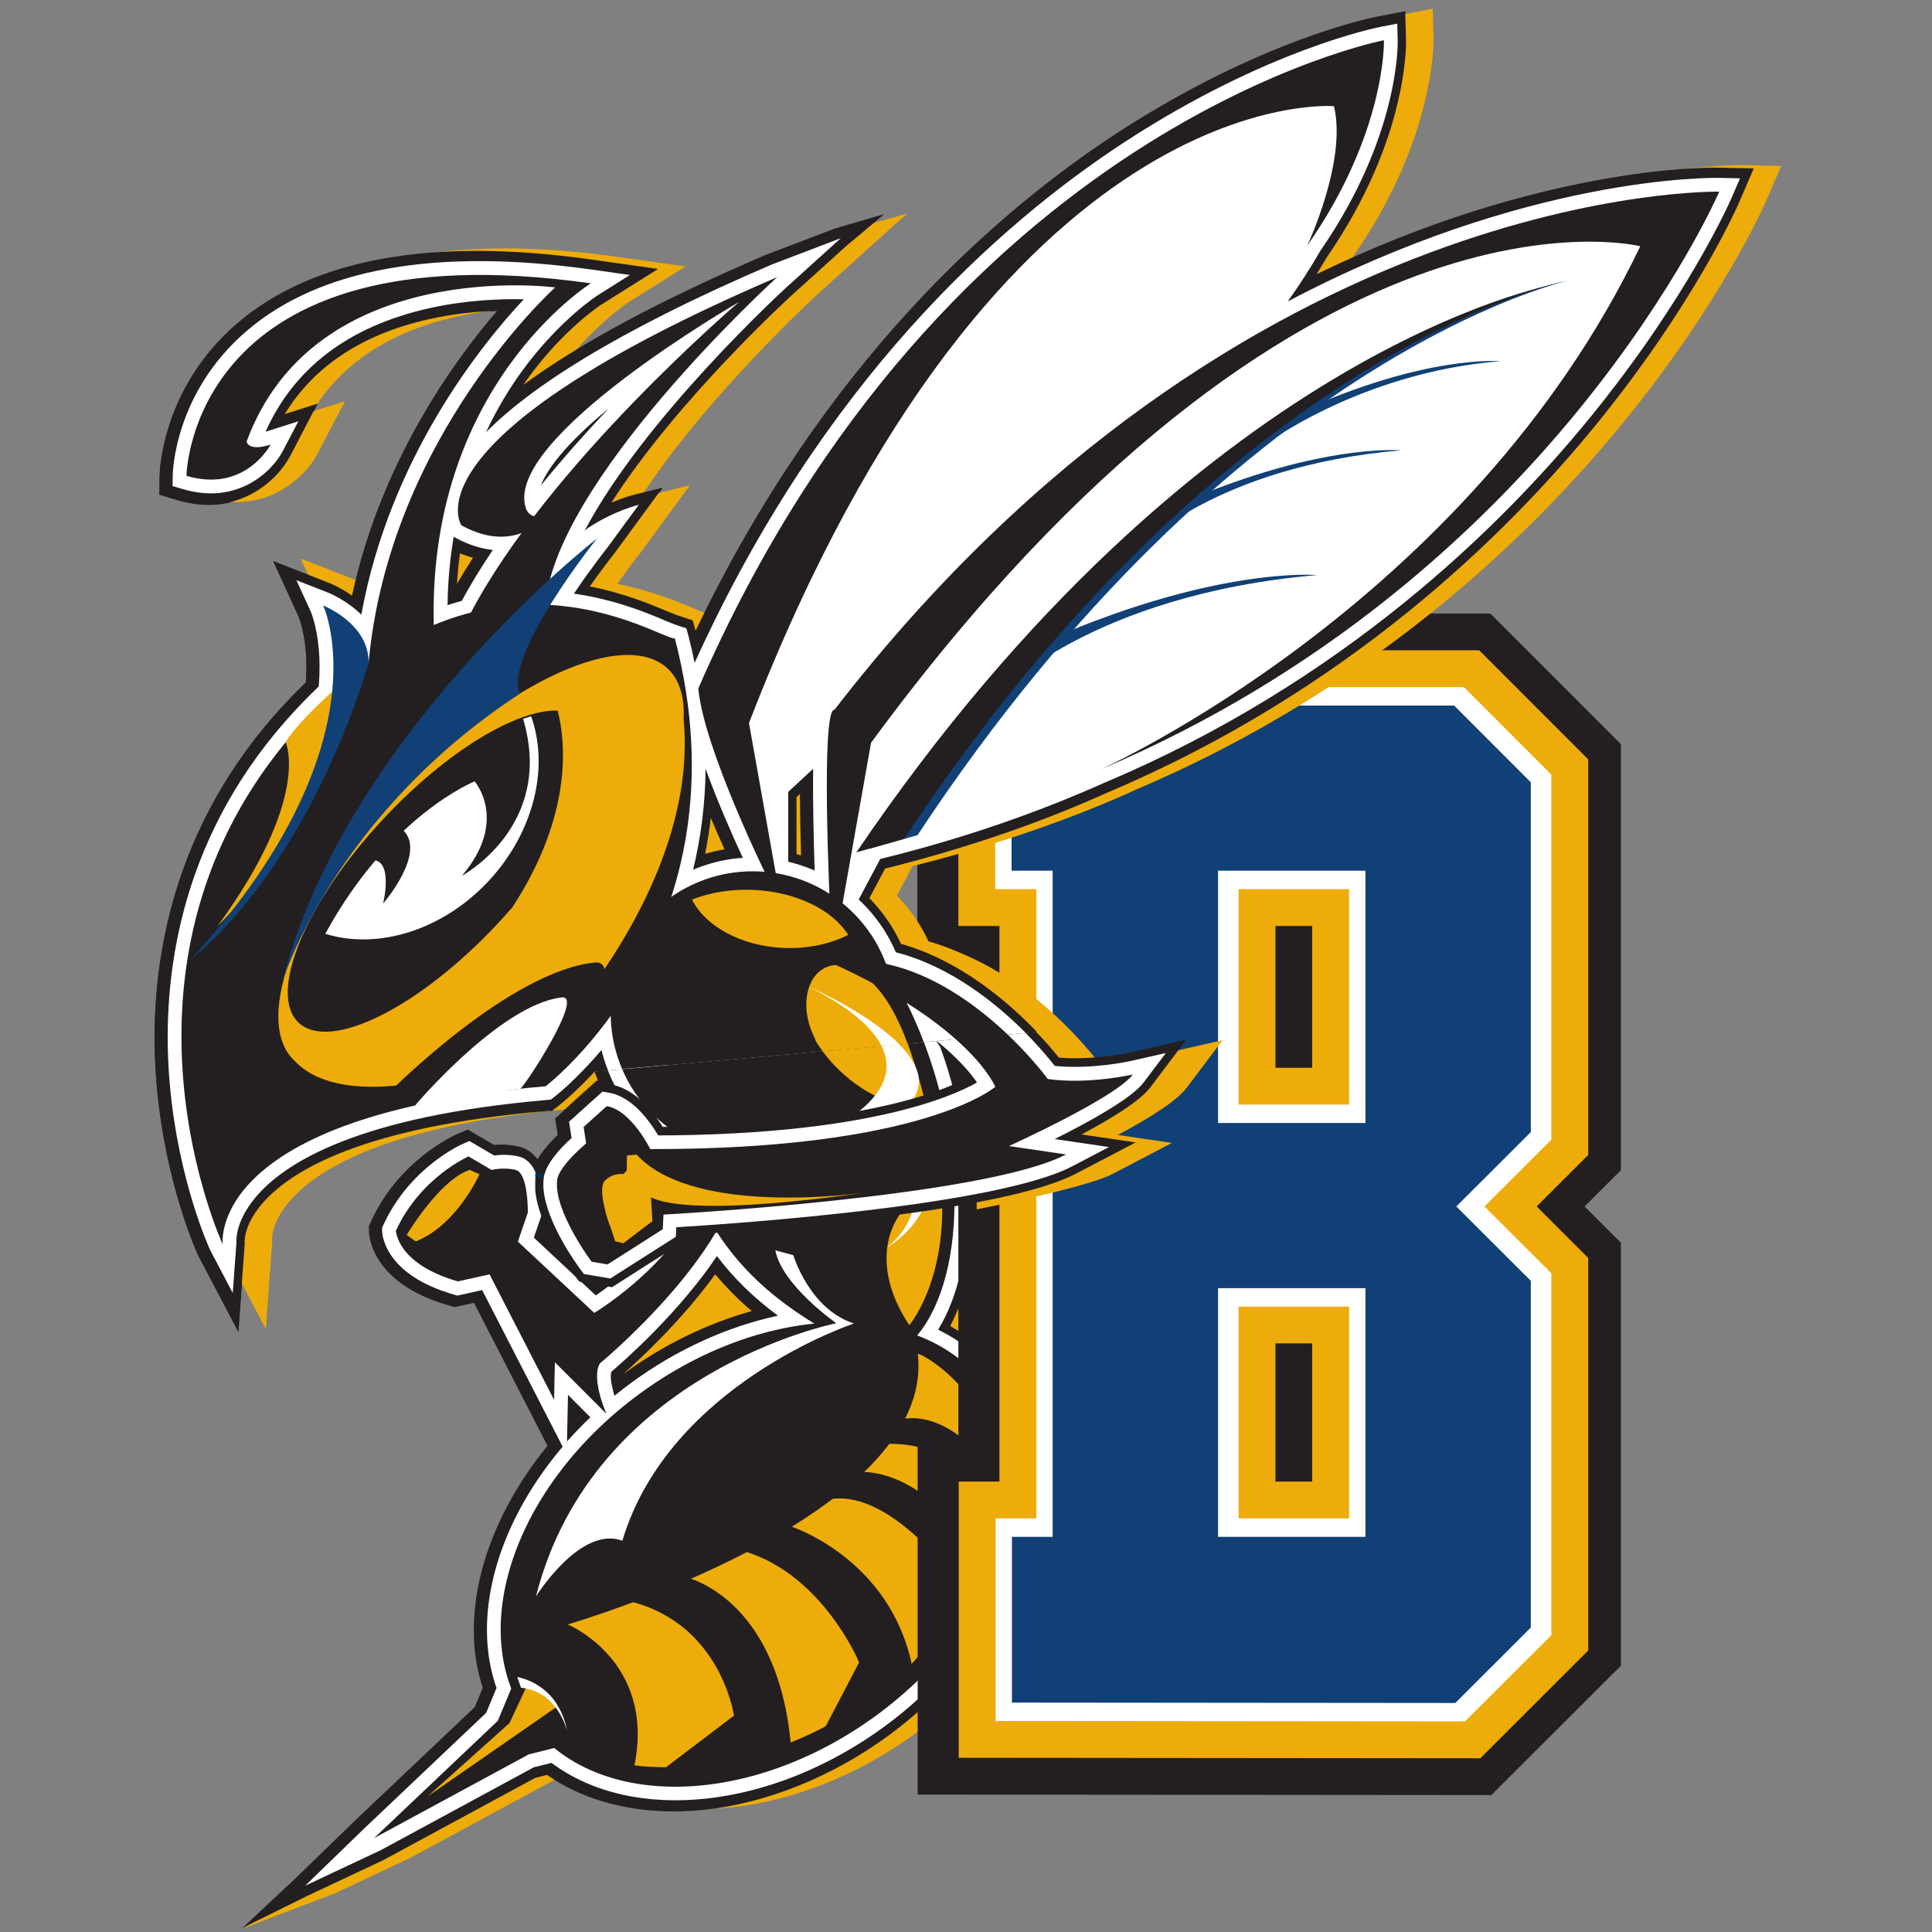 <?xml version="1.0" encoding="UTF-8"?>
<svg width="200px" height="200px" viewBox="0 0 200 200" version="1.1" xmlns="http://www.w3.org/2000/svg" xmlns:xlink="http://www.w3.org/1999/xlink">
    <rect x="0" y="0" width="200" height="200" fill="#808080" stroke="none"/>
    <!-- Generator: Sketch 54.1 (76490) - https://sketchapp.com -->
    <title>mont-st-billings</title>
    <desc>Created with Sketch.</desc>
    <g id="mont-st-billings" stroke="none" stroke-width="1" fill="none" fill-rule="evenodd">
        <g id="mont-st-billings_BGL" transform="translate(-0, 0)">
            <g id="mont-st-billings" transform="translate(16, 0)">
                <g id="g10" transform="translate(84.349, 100.008) scale(-1, 1) rotate(-180) translate(-84.349, -100.008) translate(0, 0.427)" fill-rule="nonzero">
                    <g id="g12">
                        <path d="M94.145,48.591 C93.835,52.023 92.703,55.087 90.779,57.706 C89.32,59.695 87.435,61.315 85.213,62.576 C86.876,65.752 87.819,70.328 87.908,75.065 L84.264,75.22 C84.207,70.244 82.126,61.695 82.126,61.695 C82.126,61.695 82.427,61.555 83.222,61.155 C99.12,48.762 87.079,28.982 77.494,21.961 C66.32,13.777 52.381,12.193 44.352,18.196 L43.928,18.512 L41.45,17.89 C41.45,17.89 25.556,9.284 25.5,9.255 C25.489,9.248 24.362,8.719 23.742,8.429 C24.217,8.886 25.114,9.756 25.114,9.756 L37.689,21.679 L37.86,21.84 L39.185,25.017 L39.046,25.415 C38.602,26.7 38.316,28.041 38.194,29.397 C37.619,35.77 40.352,43.033 45.69,49.323 L46.17,49.887 L37.422,66.908 L32.668,64.906 C32.873,64.841 33.081,64.776 33.298,64.714 L33.917,64.538 C33.917,64.538 35.158,64.813 35.915,64.98 C36.569,63.708 42.973,51.253 43.526,50.179 C38.122,43.57 35.371,35.962 35.981,29.197 C36.106,27.815 36.402,26.451 36.827,25.129 C36.63,24.657 36.118,23.435 35.991,23.127 C35.659,22.812 23.573,11.356 23.573,11.356 L17.42,5.389 L9.262,0 L18.666,3.588 L26.502,7.276 C26.502,7.276 42.022,15.675 42.262,15.804 C42.424,15.846 43.122,16.02 43.482,16.112 C47.76,13.118 53.527,11.829 59.822,12.507 C66.264,13.201 73.009,15.924 78.809,20.171 C89.005,27.641 95.027,38.797 94.145,48.591 Z M48.896,64.777 C49.911,65.469 51.475,66.628 53.167,68.22 L51.808,69.961 C51.808,69.961 50.105,68.876 49.568,68.535 C49.075,68.618 48.182,68.775 47.677,68.86 L47.603,68.962 C47.261,69.419 46.848,70.019 46.426,70.699 L42.884,69.207 L48.164,64.278 L48.896,64.777 L48.896,64.777 Z" id="path14" fill="#EDAC09"></path>
                        <path d="M59.897,70.391 C55.988,64.57 50.275,59.584 49.17,58.644 L48.928,58.437 L48.83,58.135 C48.724,57.794 48.691,57.398 48.732,56.93 C48.795,56.241 48.991,55.492 49.148,54.985 L49.617,53.448 L52.649,55.795 C57.15,59.093 62.24,61.416 67.363,62.518 L69.761,63.033 L67.789,64.492 C65.358,66.292 63.366,68.239 61.709,70.44 L60.767,71.689 L59.897,70.391" id="path16" fill="#EDAC09"></path>
                        <path d="M41.572,149.905 L43.472,148.811 C45.533,151.352 47.869,154.008 50.413,156.705 L48.898,158.318 C44.903,155.01 42.441,152.179 41.572,149.905" id="path18" fill="#FAB93D"></path>
                        <path d="M44.286,55.425 L44.121,47.57 L46.128,49.848 C46.802,50.615 47.572,51.41 48.482,52.282 L49.299,53.065 L44.339,58.029 L44.286,55.425" id="path20" fill="#FAB93D"></path>
                        <path d="M82.753,91.416 C83.238,90.098 83.635,88.871 83.97,87.667 L84.648,85.083 L85.827,85.559 C86.764,85.944 87.611,86.353 88.282,86.738 L89.333,87.337 L88.643,88.33 C87.983,89.285 86.727,90.811 84.506,92.652 L81.343,95.272 L82.753,91.416" id="path22" fill="#FAB93D"></path>
                        <path d="M69.671,117.622 C69.683,115.443 69.732,113.194 69.789,111.259 C69.635,111.309 69.479,111.344 69.323,111.391 C69.322,112.602 69.322,116.559 69.321,117.296 C69.43,117.397 69.506,117.467 69.671,117.622 M70.033,120.991 L67.099,118.263 L67.101,109.673 L67.958,109.474 C68.824,109.273 69.681,108.987 70.509,108.628 L72.122,107.924 L72.061,109.681 C71.964,112.559 71.854,116.713 71.901,120.164 L71.938,122.758 L70.033,120.991" id="path24" fill="#FAB93D"></path>
                        <path d="M77.291,111.187 L77.291,111.087 L77.105,111.13 C77.168,111.148 77.253,111.176 77.291,111.187 M75.525,112.084 L75.052,111.197 L75.581,110.208 C75.581,110.208 76.785,110.551 77.291,110.697 L77.291,110.679 L77.303,110.7 C77.409,110.729 77.669,110.803 77.669,110.803 L77.354,115.522 L75.525,112.084" id="path26" fill="#FAB93D"></path>
                        <path d="M43.969,77.56 L43.977,77.788 C43.977,77.788 43.567,77.803 43.234,77.818 C43.563,77.703 43.969,77.56 43.969,77.56 L43.969,77.56 Z M41.762,77.873 C41.762,77.873 42.576,77.835 43.234,77.818 C42.582,78.047 41.769,78.326 41.769,78.326 L41.762,77.873 Z M41.758,78.171 L41.77,78.403 L41.758,78.171 L41.758,78.171 Z" id="path28" fill="#FAB93D"></path>
                        <path d="M40.017,77.398 L40.027,77.44 L40.026,77.498 L40.017,77.398 M73.713,110.47 C73.687,110.521 73.587,110.706 73.462,110.941 L73.656,111.306 C73.686,110.88 73.709,110.531 73.713,110.47 M68.104,109.384 C67.217,109.771 66.304,110.074 65.36,110.295 C65.362,111.043 65.361,116.519 65.36,117.52 C65.75,117.881 66.663,118.73 67.942,119.92 C67.897,116.494 68.003,112.365 68.104,109.384 M60.245,110.669 C58.61,110.521 57.023,110.098 55.519,109.474 C56.34,112.872 56.779,116.359 56.804,119.926 C58.025,116.58 59.514,113.182 60.663,110.687 C60.526,110.678 60.383,110.681 60.245,110.669 M49.144,56.431 C48.533,55.984 47.939,55.521 47.362,55.05 C47.169,55.678 47.031,56.286 46.988,56.77 C46.958,57.107 46.984,57.358 47.04,57.539 C48.357,58.661 54.031,63.646 57.969,69.515 C59.689,67.238 61.755,65.211 64.281,63.342 C59.074,62.223 53.809,59.847 49.144,56.431 M84.883,87.441 C84.354,87.139 83.59,86.752 82.556,86.323 C82.436,86.794 82.32,87.256 82.192,87.704 C81.827,89.013 81.405,90.289 80.948,91.538 C83.065,89.786 84.262,88.335 84.883,87.441 M42.445,50.322 C42.477,51.89 42.537,54.6 42.537,54.6 C42.537,54.6 42.546,55.011 42.547,55.143 C43.692,53.997 44.365,53.324 44.865,52.823 C44.017,52.012 43.202,51.182 42.445,50.322 M39.762,149.252 C40.359,150.816 42.116,153.359 46.756,157.206 C44.445,154.757 42.045,152.064 39.762,149.252 M31.556,137.294 C31.069,137.158 30.579,137.022 30.093,136.857 C30.13,139.383 30.36,141.738 30.73,143.932 C30.788,143.9 30.851,143.865 30.851,143.865 C32.312,143.065 33.631,142.693 34.787,142.572 C33.551,140.748 32.475,138.983 31.556,137.294 M161.774,181.087 C160.907,181.105 141.794,181.325 117.07,168.296 C118.289,170.005 119.425,171.755 120.446,173.54 C128.645,185.395 128.469,194.977 128.459,195.379 L128.41,197.053 L126.761,196.738 C126.286,196.647 114.933,194.397 100.302,184.876 C87.161,176.323 68.895,160.053 55.675,130.883 C55.476,131.842 55.26,132.802 55.009,133.769 L54.813,134.468 C54.813,134.468 54.08,134.686 53.747,134.822 C53.573,134.865 53.023,135.094 52.538,135.299 C50.653,136.093 47.383,137.453 43.177,138.048 C44.98,140.737 46.658,142.837 46.68,142.863 L49.896,147.251 C49.896,147.251 47.278,146.606 44.689,144.879 C44.548,144.793 44.53,144.755 44.288,144.562 C50.446,156.271 65.007,169.6 65.176,169.756 L70.812,174.851 L63.651,172.119 C47.215,165.067 38.527,159.259 34.078,154.756 C35.211,157.173 36.459,159.211 37.64,160.86 C41.571,166.345 45.642,168.937 45.683,168.962 L48.979,171.035 L45.125,171.581 C28.93,173.871 16.876,171.735 9.295,165.236 C1.829,158.836 1.648,150.607 1.643,150.262 L1.632,149.187 L2.664,148.88 C8.361,147.176 11.948,150.713 13.048,152.822 L14.651,155.887 L11.349,154.838 L11.255,154.812 C14.219,161.432 19.895,165.726 28.156,167.586 C31.993,168.449 35.576,168.574 37.994,168.522 C33.579,163.809 24.119,152.112 21.17,135.871 C19.648,137.375 17.868,138.098 17.739,138.151 L14.448,139.439 L15.924,136.221 C15.931,136.202 16.544,134.829 16.771,132.315 C16.868,131.232 16.886,129.928 16.762,128.439 C15.217,126.966 13.692,125.344 12.232,123.57 C1.81,110.914 0.542,97.043 1.313,87.636 C1.326,87.475 1.341,87.318 1.355,87.158 C2.248,77.256 5.393,70.374 5.531,70.08 L7.859,65.656 L8.241,70.854 C8.233,70.937 8.05,72.932 10.164,75.493 C13.217,79.188 20.937,83.947 40.371,85.634 L40.783,85.67 L41.111,85.918 C41.222,86.004 43.36,87.646 46.032,90.808 C46.448,89.083 47.13,87.457 48.066,85.984 C47.669,86.181 47.253,86.329 46.817,86.403 L46.137,86.517 L42.654,83.384 C42.654,83.384 42.843,82.155 42.914,81.695 C41.779,80.669 40.14,78.942 40.023,77.429 C39.984,77.084 39.982,76.723 40.016,76.354 C40.33,72.861 43.469,68.567 43.864,68.039 L44.203,67.585 L46.954,67.11 C46.954,67.11 48.555,68.131 49.557,68.767 C47.894,67.204 46.349,66.066 45.423,65.435 C44.234,66.544 40.013,70.487 39.013,71.422 C39.313,72.299 39.812,73.767 39.812,73.767 L39.818,73.993 C39.825,74.482 39.812,75.059 39.759,75.657 C39.598,77.454 39.05,79.442 37.457,79.817 C36.432,80.059 35.5,80.007 34.906,79.923 C34.304,80.276 32.346,81.422 32.346,81.422 L31.677,81.133 C31.455,81.037 26.16,78.673 23.436,72.734 L23.298,72.432 L23.307,72.101 C23.32,71.642 23.635,67.555 30.754,65.522 L31.103,65.422 C31.103,65.422 32.689,65.772 33.663,65.988 C34.523,64.316 41.404,50.931 41.995,49.783 C36.511,43.32 33.633,35.751 34.238,29.038 C34.37,27.576 34.676,26.156 35.149,24.797 C34.875,24.144 34.241,22.617 34.077,22.224 C33.652,21.824 21.49,10.294 21.49,10.294 L15.344,4.335 L23.153,8.003 C23.153,8.003 38.7,16.422 39.008,16.588 C39.234,16.644 40.166,16.878 40.84,17.049 C49.284,10.738 63.611,12.243 75.302,20.807 C85.491,28.268 91.009,39.122 90.188,48.234 C89.908,51.361 88.878,54.282 87.037,56.791 C85.45,58.951 83.373,60.659 80.863,61.892 C82.941,65.249 84.029,70.131 83.957,75.691 C89.092,76.621 92.655,77.615 94.783,78.729 L98.668,80.762 C98.668,80.762 93.483,81.528 93.048,81.593 C96.528,83.333 100.927,85.747 102.183,87.414 L104.533,90.528 L100.726,89.663 C100.68,89.654 96.684,88.771 92.992,89.158 C91.378,91.216 84.977,98.757 76.506,100.921 C75.621,102.991 74.312,104.847 72.659,106.384 C73.109,107.235 74.485,109.821 74.887,110.581 C82.936,112.558 90.752,115.242 98.171,118.575 L98.196,118.513 L98.222,118.524 L98.278,118.55 C122.708,128.906 139.004,144.779 148.371,156.279 C158.545,168.77 162.875,178.682 163.054,179.097 L163.891,181.041 L161.774,181.087" id="path30" fill="#013353"></path>
                        <path d="M40.313,71.803 L40.364,71.703 L40.294,71.762 L40.313,71.803 M56.688,130.427 C69.832,159.431 87.99,175.54 100.908,183.946 C115.362,193.352 126.504,195.56 126.971,195.649 C126.971,195.649 127.13,195.68 127.337,195.718 C127.342,195.59 127.35,195.347 127.35,195.347 C127.36,194.96 127.533,185.736 119.535,174.171 L119.509,174.131 L119.485,174.091 C118.513,172.397 117.396,170.662 116.167,168.938 L117.59,167.316 C142.124,180.245 160.96,179.996 161.75,179.978 C161.75,179.978 162.058,179.971 162.222,179.969 C162.157,179.819 162.033,179.536 162.033,179.536 C161.858,179.127 157.601,169.364 147.51,156.979 C138.347,145.729 122.475,130.258 98.768,119.983 L98.743,120.043 L97.715,119.586 C90.366,116.284 82.597,113.617 74.626,111.657 L74.14,111.539 L71.276,106.154 L71.902,105.573 C73.453,104.131 74.658,102.419 75.485,100.487 L75.699,99.984 L76.232,99.845 C84.531,97.725 90.918,90.004 92.117,88.476 L92.404,88.107 L92.875,88.056 C96.754,87.645 100.932,88.574 100.975,88.583 C100.975,88.583 101.328,88.661 101.818,88.775 C101.638,88.534 101.297,88.082 101.297,88.082 C100.886,87.539 99.214,85.915 92.55,82.584 L89.4,81.008 C89.4,81.008 94.055,80.323 95.132,80.164 C94.833,80.008 94.268,79.711 94.268,79.711 C92.244,78.655 88.807,77.695 83.76,76.784 L82.837,76.617 L82.85,75.678 C82.916,70.328 81.876,65.638 79.919,62.473 L79.278,61.435 L80.374,60.896 C82.732,59.738 84.672,58.136 86.142,56.137 C87.821,53.847 88.81,51.155 89.081,48.135 C89.897,39.097 84.231,28.721 74.646,21.702 C63.471,13.517 49.535,11.934 41.505,17.936 L41.081,18.253 L38.602,17.63 C38.602,17.63 22.707,9.025 22.651,8.997 C22.639,8.989 21.514,8.46 20.894,8.17 C21.368,8.628 22.263,9.498 22.263,9.498 L34.841,21.42 L35.011,21.582 L36.337,24.758 L36.196,25.159 C35.755,26.441 35.467,27.78 35.345,29.138 C34.771,35.51 37.505,42.773 42.841,49.064 L43.321,49.629 L34.259,67.257 C34.259,67.257 31.575,66.662 31.138,66.565 L31.061,66.587 C25.008,68.317 24.469,71.533 24.422,72.061 L24.418,72.132 L24.416,72.205 L24.444,72.274 C26.992,77.826 31.915,80.026 32.124,80.117 C32.124,80.117 32.188,80.144 32.271,80.181 C32.91,79.807 34.676,78.773 34.676,78.773 L35.063,78.825 C35.567,78.896 36.348,78.94 37.201,78.741 C38.275,78.484 38.575,76.429 38.653,75.557 C38.697,75.071 38.714,74.551 38.706,74.009 L38.706,73.961 C38.607,73.672 37.729,71.101 37.729,71.101 L45.317,64.02 L46.049,64.52 C47.064,65.209 48.626,66.368 50.318,67.962 L48.962,69.702 C48.962,69.702 47.258,68.618 46.72,68.275 C46.226,68.36 45.334,68.515 44.828,68.601 L44.754,68.702 C43.514,70.359 41.357,73.855 41.123,76.452 C41.097,76.746 41.097,77.035 41.126,77.313 C41.194,78.18 42.137,79.499 43.659,80.874 L44.103,81.272 C44.103,81.272 43.921,82.46 43.844,82.96 C44.432,83.49 45.947,84.855 46.48,85.337 L46.631,85.311 C46.935,85.261 47.242,85.155 47.574,84.99 L51.131,83.239 L49.005,86.581 C48.138,87.944 47.499,89.452 47.111,91.068 L46.596,93.196 L45.182,91.524 C42.57,88.432 40.46,86.818 40.44,86.801 L40.364,86.747 L40.276,86.739 C20.458,85.019 12.496,80.058 9.309,76.197 C7.149,73.585 7.101,71.428 7.129,70.873 C7.128,70.845 7.073,70.086 7.036,69.6 C6.859,69.938 6.535,70.558 6.526,70.568 C6.338,70.981 3.326,77.644 2.46,87.257 L2.418,87.726 C1.666,96.929 2.906,110.496 13.09,122.867 C14.462,124.532 15.956,126.136 17.527,127.637 L17.835,127.928 L17.87,128.347 C17.988,129.779 17.991,131.149 17.877,132.415 C17.633,135.12 16.964,136.617 16.932,136.681 C16.932,136.681 16.794,136.985 16.602,137.405 C16.853,137.305 17.332,137.116 17.332,137.116 C17.35,137.111 19.002,136.451 20.389,135.082 L21.885,133.6 L22.262,135.672 C25.194,151.828 34.807,163.495 38.802,167.763 L40.499,169.576 L38.015,169.63 C35.593,169.684 31.875,169.559 27.911,168.667 C19.301,166.729 13.356,162.221 10.241,155.266 L9.315,153.197 L11.561,153.746 L11.69,153.783 C11.689,153.782 11.995,153.879 12.42,154.016 C12.297,153.779 12.064,153.335 12.064,153.335 C11.109,151.507 7.984,148.446 2.981,149.943 C2.981,149.943 2.883,149.97 2.751,150.01 C2.751,150.092 2.755,150.249 2.755,150.249 C2.759,150.576 2.93,158.32 10.017,164.397 C17.345,170.678 29.106,172.726 44.97,170.483 C44.97,170.483 45.328,170.434 45.826,170.362 C45.571,170.202 45.091,169.9 45.091,169.9 C45.047,169.874 40.789,167.16 36.738,161.504 C35.356,159.576 34.122,157.464 33.073,155.227 L34.866,153.975 C40.084,159.256 49.911,165.016 64.071,171.092 C64.081,171.097 65.114,171.489 65.679,171.705 C65.247,171.316 64.43,170.577 64.43,170.577 C64.278,170.442 49.583,157.015 43.306,145.077 L44.987,143.699 L45.262,143.93 L45.304,143.959 C45.777,144.273 46.251,144.541 46.709,144.784 C46.335,144.27 45.802,143.543 45.796,143.534 C45.696,143.409 44.049,141.344 42.254,138.666 L41.27,137.199 L43.02,136.953 C47.131,136.368 50.368,135.008 52.107,134.276 C52.814,133.978 53.189,133.828 53.431,133.761 C53.509,133.735 53.666,133.681 53.904,133.602 L53.941,133.469 C54.158,132.64 54.364,131.742 54.591,130.658 L55.282,127.323 L56.688,130.427 M128.201,198.142 L126.552,197.828 C126.069,197.735 114.512,195.445 99.695,185.804 C86.97,177.523 69.263,161.92 56.024,134.257 C55.964,134.469 55.724,135.333 55.724,135.333 L54.132,135.861 L54.004,135.901 L54.022,135.896 C53.877,135.939 53.285,136.189 52.967,136.321 C51.387,136.985 48.628,138.14 45.074,138.846 C46.435,140.778 47.533,142.152 47.545,142.169 L47.561,142.188 L52.598,149.059 L49.629,148.329 C49.563,148.311 48.612,148.067 47.304,147.519 C54.081,158.114 65.792,168.817 65.923,168.934 L71.559,174.03 L70.415,175.886 L63.233,173.146 L63.214,173.137 C52.376,168.488 44.001,163.99 38.204,159.715 C38.318,159.881 38.427,160.052 38.542,160.214 C42.309,165.468 46.236,168.001 46.277,168.027 L49.572,170.098 L52.137,171.707 L45.28,172.68 C28.755,175.017 16.406,172.795 8.571,166.079 C0.728,159.356 0.538,150.644 0.535,150.274 L0.511,148.365 L2.344,147.818 C8.736,145.906 12.782,149.919 14.035,152.308 L16.88,157.762 C16.88,157.762 13.796,156.782 13.491,156.683 C16.527,161.658 21.529,164.957 28.4,166.504 C30.979,167.083 33.447,167.316 35.489,167.391 C30.989,162.17 23.442,151.733 20.459,137.892 C19.296,138.708 18.296,139.122 18.145,139.181 L12.296,141.475 L14.913,135.76 C14.914,135.758 15.46,134.495 15.665,132.217 C15.757,131.191 15.752,130.077 15.673,128.914 C14.154,127.445 12.706,125.891 11.373,124.275 C0.717,111.33 -0.582,97.156 0.205,87.546 L0.248,87.059 C1.158,76.961 4.384,69.91 4.522,69.614 L4.534,69.589 L8.682,61.71 L9.354,70.856 L9.346,70.959 C9.342,71.026 9.237,72.625 11.021,74.787 C13.94,78.319 21.417,82.876 40.465,84.53 L41.199,84.59 L41.784,85.036 C41.863,85.095 43.435,86.31 45.555,88.604 C45.67,88.291 45.79,87.979 45.921,87.675 L45.792,87.7 L41.467,83.808 C41.467,83.808 41.654,82.599 41.729,82.099 C40.812,81.22 40.117,80.38 39.647,79.583 C39.053,80.384 38.343,80.749 37.712,80.896 C36.73,81.128 35.825,81.129 35.149,81.066 C34.658,81.354 32.417,82.664 32.417,82.664 L31.235,82.15 C30.994,82.043 25.32,79.511 22.427,73.196 L22.182,72.66 L22.197,72.071 C22.212,71.529 22.571,66.708 30.448,64.455 L31.068,64.279 C31.068,64.279 32.307,64.551 33.066,64.719 C33.72,63.449 40.125,50.992 40.676,49.917 C35.274,43.311 32.523,35.701 33.132,28.937 C33.256,27.555 33.555,26.192 33.977,24.871 C33.78,24.398 33.272,23.175 33.143,22.867 C32.811,22.554 20.726,11.098 20.726,11.098 L14.571,5.13 L9.086,0 L15.818,3.331 L23.654,7.016 C23.654,7.016 39.171,15.418 39.415,15.547 C39.577,15.587 40.273,15.762 40.636,15.852 C44.911,12.858 50.679,11.569 56.97,12.246 C63.417,12.944 70.16,15.665 75.959,19.913 C86.158,27.383 92.178,38.537 91.294,48.334 C90.986,51.763 89.854,54.829 87.932,57.447 C86.471,59.438 84.586,61.056 82.363,62.317 C84.063,65.564 85.002,69.908 85.057,74.772 C89.836,75.676 93.204,76.65 95.298,77.746 L102.203,81.362 C102.203,81.362 97.665,82.031 96.59,82.192 C100.007,84.056 102.193,85.589 103.068,86.747 L107.249,92.282 L100.48,90.744 C100.443,90.735 96.924,89.971 93.556,90.229 C91.459,92.823 85.369,99.566 77.289,101.843 C76.472,103.599 75.374,105.185 74.017,106.577 C74.475,107.44 75.499,109.365 75.644,109.636 C83.206,111.522 90.576,114.047 97.589,117.126 L97.623,117.05 L98.738,117.541 C123.359,127.976 139.788,143.988 149.23,155.58 C159.517,168.202 163.894,178.239 164.075,178.66 L165.564,182.115 L161.8,182.196 C161.025,182.212 143.501,182.437 120.304,171.169 C120.672,171.762 121.047,172.36 121.385,172.947 C129.768,185.085 129.581,194.995 129.568,195.411 L129.484,198.388 L128.201,198.142" id="path32" fill="#231F20"></path>
                        <path d="M31.634,142.269 C32.081,142.084 32.527,141.936 32.974,141.809 C32.384,140.893 31.832,139.992 31.322,139.104 C31.389,140.172 31.495,141.223 31.634,142.269 Z M29.634,144.115 C29.238,141.761 29.019,139.324 28.982,136.876 L28.96,135.362 L31.796,136.21 L32.31,136.353 L32.534,136.766 C33.437,138.43 34.503,140.173 35.705,141.952 L36.741,143.485 L34.9,143.676 C33.756,143.794 32.575,144.185 31.386,144.837 L29.893,145.654 L29.634,144.115 L29.634,144.115 Z" id="path34" fill="#231F20"></path>
                        <path d="M38.724,149.647 L40.623,148.553 C42.686,151.094 45.021,153.75 47.564,156.447 L46.048,158.06 C42.057,154.751 39.591,151.919 38.724,149.647" id="path36" fill="#013353"></path>
                        <path d="M41.438,55.165 L41.273,47.309 L43.28,49.589 C43.955,50.355 44.723,51.152 45.634,52.023 L46.45,52.806 L41.49,57.768 L41.438,55.165" id="path38" fill="#231F20"></path>
                        <path d="M79.906,91.158 C80.389,89.839 80.789,88.612 81.121,87.408 L81.799,84.827 L82.981,85.299 C83.914,85.686 84.763,86.095 85.434,86.479 L86.482,87.078 L85.795,88.071 C85.133,89.028 83.879,90.553 81.656,92.391 L78.493,95.013 L79.906,91.158" id="path40" fill="#231F20"></path>
                        <path d="M58.039,67.677 C59.168,66.328 60.414,65.061 61.825,63.871 C57.159,62.565 52.59,60.33 48.489,57.325 L48.475,57.317 L48.489,57.325 L48.456,57.299 C50.289,58.921 54.606,62.938 58.039,67.677 Z M57.047,70.133 C53.139,64.311 47.426,59.326 46.321,58.385 L46.079,58.177 L45.981,57.874 C45.874,57.534 45.842,57.139 45.886,56.673 C45.947,55.983 46.145,55.234 46.301,54.727 L46.769,53.186 L49.8,55.537 C54.301,58.834 59.393,61.157 64.515,62.26 L66.913,62.776 L64.944,64.232 C62.509,66.035 60.519,67.979 58.857,70.183 L57.918,71.428 L57.047,70.133 L57.047,70.133 Z" id="path42" fill="#231F20"></path>
                        <path d="M57.599,114.889 C58.094,113.711 58.576,112.608 59.018,111.625 C58.351,111.515 57.68,111.356 57.01,111.161 C57.255,112.396 57.454,113.637 57.599,114.889 Z M55.695,119.935 C55.669,116.506 55.247,113.072 54.439,109.734 L53.926,107.613 L55.944,108.45 C57.412,109.058 58.893,109.433 60.344,109.563 L60.735,109.579 L62.389,109.65 L61.673,111.151 C60.615,113.442 59.093,116.89 57.849,120.307 L55.695,119.935 L55.695,119.935 Z" id="path44" fill="#231F20"></path>
                        <path d="M66.823,117.365 C66.834,115.184 66.885,112.936 66.943,110.999 C66.786,111.049 66.629,111.087 66.475,111.132 C66.475,112.342 66.472,116.301 66.472,117.036 C66.583,117.14 66.657,117.209 66.823,117.365 M67.186,120.73 L64.251,118.003 L64.253,109.415 L65.109,109.214 C65.974,109.013 66.832,108.729 67.66,108.368 L69.271,107.664 L69.213,109.422 C69.115,112.302 69.007,116.455 69.053,119.905 L69.088,122.499 L67.186,120.73" id="path46" fill="#231F20"></path>
                        <path d="M74.443,110.927 L74.443,110.827 C74.411,110.835 74.312,110.857 74.256,110.872 C74.321,110.888 74.405,110.916 74.443,110.927 M72.68,111.824 L72.205,110.939 L72.736,109.95 C72.736,109.95 73.935,110.292 74.444,110.436 L74.446,110.419 L74.455,110.439 C74.561,110.471 74.821,110.545 74.821,110.545 L74.507,115.264 L72.68,111.824" id="path48" fill="#013353"></path>
                        <path d="M41.121,77.301 L41.128,77.53 C41.128,77.53 40.718,77.542 40.385,77.561 C40.712,77.441 41.121,77.301 41.121,77.301 L41.121,77.301 Z M38.914,77.616 C38.914,77.616 39.728,77.583 40.385,77.561 C39.731,77.786 38.919,78.071 38.919,78.071 L38.914,77.616 Z M38.909,77.915 L38.922,78.145 L38.909,77.915 L38.909,77.915 Z" id="path50" fill="#013353"></path>
                        <path d="M40.266,77.446 L40.278,77.487 L40.278,77.546 L40.266,77.446 M73.963,110.52 C73.936,110.572 73.839,110.754 73.713,110.989 L73.908,111.354 C73.935,110.929 73.96,110.581 73.963,110.52 M68.355,109.434 C67.467,109.818 66.556,110.122 65.613,110.343 C65.613,111.093 65.612,116.568 65.612,117.568 C66,117.929 66.913,118.778 68.193,119.97 C68.146,116.544 68.254,112.413 68.355,109.434 M60.497,110.718 C58.859,110.57 57.274,110.147 55.769,109.522 C56.591,112.919 57.029,116.407 57.055,119.976 C58.275,116.627 59.764,113.231 60.914,110.735 C60.776,110.727 60.633,110.729 60.497,110.718 M49.396,56.478 C48.784,56.033 48.19,55.572 47.611,55.099 C47.421,55.727 47.282,56.335 47.24,56.82 C47.21,57.155 47.234,57.406 47.292,57.589 C48.606,58.707 54.282,63.696 58.218,69.565 C59.937,67.284 62.005,65.26 64.533,63.39 C59.323,62.273 54.061,59.895 49.396,56.478 M85.132,87.489 C84.606,87.187 83.84,86.802 82.804,86.373 C82.686,86.841 82.567,87.305 82.444,87.755 C82.077,89.061 81.654,90.336 81.198,91.589 C83.314,89.834 84.513,88.384 85.132,87.489 M42.696,50.37 C42.73,51.938 42.787,54.648 42.787,54.648 C42.787,54.648 42.792,55.062 42.799,55.192 C43.941,54.045 44.616,53.374 45.116,52.872 C44.268,52.06 43.453,51.229 42.696,50.37 M40.011,149.3 C40.609,150.865 42.367,153.408 47.008,157.255 C44.698,154.806 42.294,152.114 40.011,149.3 M31.808,137.343 C31.317,137.205 30.829,137.07 30.344,136.908 C30.38,139.432 30.611,141.788 30.981,143.981 C31.039,143.949 31.1,143.914 31.1,143.914 C32.564,143.112 33.88,142.741 35.037,142.622 C33.801,140.796 32.724,139.03 31.808,137.343 M162.024,181.136 C161.158,181.153 142.044,181.374 117.322,168.344 C118.54,170.053 119.675,171.803 120.699,173.589 C128.896,185.443 128.72,195.025 128.709,195.429 L128.66,197.103 L127.012,196.787 C126.538,196.698 115.184,194.445 100.55,184.922 C87.412,176.372 69.145,160.099 55.927,130.933 C55.729,131.891 55.512,132.851 55.26,133.817 L55.063,134.516 C55.063,134.516 54.331,134.734 53.996,134.871 C53.822,134.913 53.274,135.143 52.788,135.347 C50.902,136.14 47.634,137.501 43.427,138.098 C45.23,140.785 46.908,142.886 46.928,142.912 L50.146,147.301 C50.146,147.301 47.527,146.656 44.94,144.927 C44.798,144.842 44.78,144.804 44.541,144.612 C50.697,156.321 65.256,169.648 65.427,169.803 L71.063,174.899 L63.899,172.168 C47.466,165.115 38.778,159.308 34.327,154.803 C35.463,157.222 36.708,159.26 37.891,160.907 C41.822,166.392 45.893,168.985 45.934,169.012 L49.231,171.084 L45.374,171.631 C29.18,173.92 17.125,171.784 9.544,165.287 C2.077,158.885 1.899,150.659 1.895,150.31 L1.882,149.237 L2.912,148.928 C8.612,147.224 12.198,150.762 13.299,152.869 L14.901,155.936 L11.599,154.886 L11.506,154.861 C14.471,161.479 20.145,165.775 28.407,167.634 C32.241,168.496 35.826,168.623 38.242,168.57 C33.829,163.858 24.369,152.161 21.42,135.918 C19.899,137.423 18.119,138.148 17.99,138.199 L14.698,139.489 L16.174,136.27 C16.182,136.249 16.794,134.878 17.021,132.362 C17.118,131.28 17.137,129.977 17.013,128.488 C15.467,127.014 13.943,125.392 12.482,123.618 C2.063,110.962 0.791,97.091 1.562,87.684 C1.575,87.524 1.589,87.365 1.602,87.208 C2.495,77.303 5.644,70.423 5.779,70.13 L8.11,65.707 L8.491,70.904 C8.485,70.988 8.3,72.981 10.416,75.541 C13.467,79.236 21.186,83.995 40.621,85.682 L41.034,85.72 L41.361,85.967 C41.474,86.052 43.61,87.696 46.279,90.856 C46.695,89.133 47.382,87.506 48.318,86.034 C47.92,86.229 47.503,86.378 47.066,86.452 L46.386,86.566 L42.904,83.432 C42.904,83.432 43.094,82.204 43.166,81.746 C42.029,80.716 40.388,78.992 40.273,77.476 C40.238,77.133 40.234,76.772 40.267,76.404 C40.582,72.91 43.72,68.614 44.114,68.088 L44.455,67.634 L47.206,67.16 C47.206,67.16 48.808,68.178 49.808,68.815 C48.145,67.253 46.601,66.115 45.675,65.485 C44.484,66.595 40.264,70.538 39.264,71.471 C39.565,72.349 40.064,73.816 40.064,73.816 L40.067,74.041 C40.076,74.532 40.064,75.107 40.01,75.705 C39.849,77.502 39.297,79.49 37.706,79.866 C36.681,80.108 35.748,80.055 35.157,79.971 C34.555,80.324 32.595,81.473 32.595,81.473 L31.928,81.182 C31.705,81.085 26.409,78.723 23.686,72.782 L23.547,72.481 L23.557,72.148 C23.571,71.689 23.887,67.604 31.006,65.571 L31.352,65.47 C31.352,65.47 32.941,65.822 33.912,66.038 C34.773,64.363 41.656,50.98 42.246,49.831 C36.762,43.37 33.884,35.799 34.488,29.086 C34.62,27.625 34.928,26.203 35.4,24.846 C35.128,24.192 34.492,22.665 34.326,22.275 C33.904,21.872 21.74,10.342 21.74,10.342 L15.595,4.383 L23.405,8.054 C23.405,8.054 38.948,16.468 39.258,16.638 C39.484,16.692 40.414,16.929 41.089,17.097 C49.534,10.784 63.861,12.293 75.553,20.857 C85.739,28.319 91.261,39.171 90.439,48.283 C90.157,51.409 89.129,54.33 87.285,56.839 C85.701,59.003 83.623,60.706 81.113,61.94 C83.19,65.3 84.28,70.178 84.211,75.74 C89.342,76.667 92.904,77.665 95.033,78.779 L98.918,80.811 C98.918,80.811 93.733,81.575 93.298,81.641 C96.778,83.382 101.176,85.795 102.432,87.463 L104.784,90.577 L100.975,89.711 C100.932,89.702 96.934,88.819 93.241,89.208 C91.63,91.264 85.228,98.805 76.754,100.97 C75.874,103.038 74.562,104.896 72.909,106.435 C73.359,107.285 74.734,109.87 75.138,110.629 C83.185,112.606 90.999,115.29 98.423,118.624 L98.448,118.562 L98.474,118.573 L98.53,118.598 C122.958,128.954 139.253,144.829 148.62,156.327 C158.796,168.818 163.126,178.731 163.303,179.146 L164.142,181.09 L162.024,181.136" id="path52" fill="#FFFFFF"></path>
                        <path d="M76.591,95.984 C77.319,87.903 71.349,80.763 63.261,80.038 C55.168,79.31 48.02,85.272 47.292,93.351 C46.565,101.429 52.533,108.57 60.624,109.297 C68.713,110.023 75.864,104.063 76.591,95.984" id="path54" fill="#231F20"></path>
                        <path d="M81.068,87.372 C84.933,73.511 82.157,60.631 74.869,58.602 C72.512,57.95 70.797,61.039 68.309,62.563 C63.097,65.757 57.291,70.651 54.673,80.033 C50.81,93.892 53.585,106.773 60.874,108.8 C68.162,110.827 77.202,101.232 81.068,87.372" id="path56" fill="#231F20"></path>
                        <path d="M80.522,82.408 C79.467,86.701 77.869,94.527 74.168,97.951 C72.774,99.423 70.972,100.062 69.515,99.406 C67.464,98.485 66.869,95.367 68.187,92.441 C68.26,92.281 68.336,92.127 68.415,91.977 L68.382,91.93 C68.382,91.93 70.382,88.195 74.762,86.068 C74.762,86.068 74.391,83.033 63.117,80.035 C63.117,80.035 76.365,77.206 77.343,74.128 C77.343,74.128 73.338,69.694 78.129,62.403 C78.129,62.403 83.802,69.068 80.522,82.408" id="path58" fill="#EDAC09"></path>
                        <path d="M76.439,86.701 L74.162,84.627 C74.162,84.627 74.341,84.457 74.623,84.15 L68.97,81.479 L76.823,81.366 C78.711,78.475 80.232,74.148 75.836,70.458 C75.836,70.458 85.701,75.955 76.439,86.701" id="path60" fill="#FFFFFF"></path>
                        <path d="M61.824,107.437 C59.556,107.512 57.434,107.133 55.652,106.426 C57.06,103.636 60.807,101.564 65.273,101.416 C67.728,101.336 70.005,101.849 71.82,102.777 C70.179,105.381 66.35,107.288 61.824,107.437" id="path62" fill="#EDAC09"></path>
                        <path d="M67.756,97.405 C87.134,87.513 65.344,80.623 65.092,80.6 C95.034,85.565 67.756,97.405 67.756,97.405" id="path64" fill="#FFFFFF"></path>
                        <path d="M32.627,135.865 C40.697,151.42 60.515,168.287 60.515,168.287 C60.515,168.287 36.012,154.151 38.453,146.956 C38.453,146.956 38.745,145.618 40.57,146.21 C40.57,146.21 37.533,142.015 31.788,145.164 C31.788,145.164 25.517,154.147 64.467,170.857 C64.467,170.857 40.958,149.484 40.429,136.395 L32.627,135.865" id="path66" fill="#231F20"></path>
                        <path d="M22.171,130.938 C24.326,154.361 41.485,169.797 41.485,169.797 C41.485,169.797 16.636,173.104 9.55,153.851 C9.55,153.851 9.646,152.769 12.033,153.529 C12.033,153.529 9.397,148.477 3.323,150.293 C3.323,150.293 3.617,176.092 45.175,170.219 C45.175,170.219 27.939,159.479 28.946,134.084 L22.171,130.938" id="path68" fill="#231F20"></path>
                        <path d="M53.88,133.458 C52.248,133.312 33.172,146.501 13.585,122.713 C-6,98.924 7.077,70.727 7.077,70.727 C7.077,70.727 5.218,84.043 40.498,87.102 C40.498,87.102 61.757,103.259 53.88,133.458" id="path70" fill="#231F20"></path>
                        <path d="M53.156,130.318 C48.667,134.591 36.367,128.976 25.686,117.776 C15.003,106.578 9.985,94.036 14.478,89.765 C21.17,82.547 43.045,91.717 42.929,94.226 C43.455,95.189 56.268,109.504 54.78,125.147 C54.898,127.358 54.385,129.149 53.156,130.318" id="path72" fill="#EDAC09"></path>
                        <path d="M37.074,105.653 C43.41,115.377 42.538,122.919 41.745,125.993 C37.474,126.107 30.272,121.795 23.769,114.851 C15.652,106.185 11.698,96.706 14.939,93.681 C18.176,90.655 27.381,95.23 35.497,103.898 C36.041,104.479 36.568,105.066 37.074,105.653" id="path74" fill="#231F20"></path>
                        <path d="M38.168,125.142 C41.474,114.041 31.84,108.9 31.84,108.9 C36.703,114.598 33.154,118.663 33.154,118.663 C33.154,118.663 24.406,115.211 17.692,102.883 C23.111,101.192 29.923,103.232 34.74,108.506 C39.38,113.59 40.855,120.238 38.998,125.399 L38.168,125.142" id="path76" fill="#FFFFFF"></path>
                        <path d="M13.197,97.801 C19.763,123.597 45.814,143.803 45.814,143.803 C45.814,143.803 36.146,131.755 37.823,127.741 C18.447,115.04 13.197,97.801 13.197,97.801" id="path78" fill="#104076"></path>
                        <path d="M6.525,103.667 C16.292,117.039 13.585,122.713 13.585,122.713 C13.585,122.713 14.32,124.313 19.095,128.578 L17.899,122.333 L15.222,115.516 L11.287,109.246 L8.632,105.828 L6.525,103.667" id="path80" fill="#EDAC09"></path>
                        <path d="M3.661,100.121 C24.242,122.576 17.468,136.873 17.468,136.873 C17.468,136.873 22.243,134.998 22.171,130.938 C22.171,130.938 16.73,110.939 3.661,100.121" id="path82" fill="#104076"></path>
                        <path d="M6.19,73.47 C6.526,73.389 6.927,78.686 15.562,83.956 C15.562,83.956 5.897,87.691 10.849,102.163 C10.849,102.163 8.485,93.072 3.146,87.772 C3.146,87.772 4.325,78.342 6.19,73.47" id="path84" fill="#231F20"></path>
                        <path d="M86.138,55.996 C92.892,46.795 87.777,31.576 74.711,22.007 C61.643,12.436 45.571,12.136 38.811,21.339 C32.055,30.541 37.171,45.758 50.242,55.329 C63.307,64.9 79.381,65.199 86.138,55.996" id="path86" fill="#231F20"></path>
                        <polyline id="path88" fill="#231F20" points="22.723 9.308 35.529 21.446 37.911 27.155 44.116 19.328 38.738 17.977 22.723 9.308"></polyline>
                        <path d="M87.045,87.042 C87.045,87.042 79.637,80.552 51.338,80.597 C51.338,80.597 49.352,84.626 46.831,85.045 L44.433,82.888 L44.696,81.186 C44.696,81.186 41.782,78.768 41.693,77.36 C41.329,74.196 45.258,68.94 45.258,68.94 L46.904,68.656 L52.624,72.298 L52.704,73.816 C52.704,73.816 85.913,75.615 94.372,80.042 L88.461,80.911 C88.461,80.911 99.46,85.892 101.295,88.322 C101.295,88.322 96.637,87.256 92.482,87.854 C92.482,87.854 82.248,101.925 69.897,99.954 C84.53,93.395 87.045,87.042 87.045,87.042" id="path90" fill="#231F20"></path>
                        <path d="M58.015,79.579 C56.078,69.913 45.515,63.68 45.515,63.68 L37.615,71.058 L38.64,74.062 C38.64,74.062 38.704,78.167 37.379,78.48 C36.055,78.794 34.895,78.472 34.895,78.472 L32.501,79.875 C32.501,79.875 27.514,77.703 24.986,72.189 C24.986,72.189 25.079,68.746 31.398,66.941 L34.681,67.666 L41.359,54.677 L41.441,58.566 L46.782,53.224 C46.782,53.224 45.16,56.853 46.097,58.445 C46.097,58.445 59.869,69.822 60.656,79.064 L58.015,79.579" id="path92" fill="#231F20"></path>
                        <path d="M26.103,71.75 C26.103,71.75 29.478,77.446 32.626,78.484 L33.638,78.038 C33.638,78.038 31.306,72.755 27.028,71.077 L26.103,71.75" id="path94" fill="#EDAC09"></path>
                        <path d="M49.92,80.029 L48.923,79.939 L48.896,78.372 L48.539,78.007 C48.539,78.007 47.516,78.193 46.644,77.335 C45.772,76.476 47.112,72.747 47.112,72.747 L47.148,72.725 L47.701,71.051 L48.545,70.852 L51.553,73.141 L51.412,75.597 C53.03,74.792 58.069,73.91 73.724,76.102 C70.156,75.637 55.351,74.109 49.92,80.029 L49.92,80.029 Z M73.724,76.102 C74.228,76.168 74.508,76.212 74.508,76.212 C74.244,76.175 73.985,76.138 73.724,76.102 L73.724,76.102 Z" id="path96" fill="#EDAC09"></path>
                        <path d="M39.483,34.326 C45.408,57.674 70.581,62.607 70.581,62.607 C70.581,62.607 64.974,66.497 64.262,70.154 L66.124,69.655 C66.124,69.655 67.774,64.075 72.399,62.581 C72.399,62.581 53.276,56.282 48.426,40.093 C44.076,41.707 39.483,34.326 39.483,34.326" id="path98" fill="#FFFFFF"></path>
                        <path d="M28.273,13.63 L36.745,21.221 L38.783,25.582 C38.783,25.582 41.025,24.542 41.731,22.968 L28.273,13.63" id="path100" fill="#EDAC09"></path>
                        <path d="M37.553,25.993 C42.142,24.944 42.684,20.471 42.684,20.471 C42.684,20.471 41.742,24.499 37.929,24.872 L37.553,25.993" id="path102" fill="#FFFFFF"></path>
                        <path d="M63.598,108.409 C63.598,108.409 56.875,121.973 56.306,128.284 C81.739,186.668 127.283,195.386 127.283,195.386 C127.283,195.386 127.56,185.869 119.351,174.143 C119.351,174.143 123.484,182.9 122.108,188.559 C122.108,188.559 87.384,191.512 61.551,124.707 L64.488,108.199 L63.598,108.409" id="path104" fill="#231F20"></path>
                        <path d="M69.941,105.507 C69.941,105.507 68.942,126.239 70.403,126.08 C112.673,180.774 161.996,179.71 161.996,179.71 C161.996,179.71 144.751,139.701 97.891,119.875 C97.891,119.875 136.026,136.893 153.817,174.059 C153.817,174.059 118.55,183.035 74.186,122.661 L71.114,105.323 L69.941,105.507" id="path106" fill="#231F20"></path>
                        <path d="M74.039,111.696 C109.57,164.048 146.319,170.495 146.319,170.495 C146.319,170.495 111.868,162.898 79.001,113.099 L74.039,111.696" id="path108" fill="#231F20"></path>
                        <path d="M87.194,127.584 C87.194,127.584 96.857,137.982 120.376,140.021 C120.376,140.021 109.459,141.006 90.98,132.614 L87.194,127.584" id="path110" fill="#231F20"></path>
                        <path d="M101.806,142.737 C101.806,142.737 109.733,151.26 129.018,152.933 C129.018,152.933 120.066,153.741 104.914,146.86 L101.806,142.737" id="path112" fill="#231F20"></path>
                        <path d="M114.508,153.212 C114.508,153.212 124.567,160.977 139.334,162.161 C139.334,162.161 131.631,162.855 118.595,156.937 L114.508,153.212" id="path114" fill="#231F20"></path>
                        <path d="M42.764,31.427 C42.764,31.427 51.853,27.697 49.681,16.841 C49.681,16.841 64.697,14.344 78.322,27.28 C98.355,49.706 78.785,60.009 79.014,59.417 C80.892,42.455 42.764,31.427 42.764,31.427" id="path116" fill="#EDAC09"></path>
                        <path d="M53.017,16.701 L59.981,21.989 C59.981,21.989 58.648,31.512 49.181,33.822 L54.97,36.32 C54.97,36.32 64.568,34.336 65.893,18.728 L59.841,16.522 L52.989,16.144 L52.953,16.537" id="path118" fill="#231F20"></path>
                        <path d="M69.426,20.784 L72.936,27.5 C72.936,27.5 69.193,36.569 61.059,39 C60.592,41.567 65.73,41.631 65.73,41.631 C65.73,41.631 76.153,38.38 78.441,27.048 L75.496,23.699 L69.555,20.242 L69.426,20.784" id="path120" fill="#231F20"></path>
                        <path d="M80.919,30.272 L81.426,37.826 C81.426,37.826 75.437,45.429 69.834,44.373 C69.45,45.127 73.142,47.197 73.142,47.197 C73.142,47.197 79.807,47.877 85.798,37.586 L84.532,33.205 L80.919,30.272" id="path122" fill="#231F20"></path>
                        <path d="M86.695,40.761 L84.773,46.686 C84.773,46.686 81.247,50.39 75.719,50.103 L77.5,52.688 C77.5,52.688 82.506,54.11 87.606,46.041 L87.659,43.136 L86.695,40.761" id="path124" fill="#231F20"></path>
                        <path d="M39.641,88.3 C39.641,88.3 49.053,100.146 45.511,99.609 C36.746,98.603 24.397,86.143 24.397,86.143 L39.641,88.3" id="path126" fill="#231F20"></path>
                        <path d="M45.544,99.318 C45.712,99.343 45.912,99.349 45.973,99.245 C46.01,99.18 46.029,99.095 46.029,98.991 C46.029,97.502 42.346,92.19 39.482,88.575 C39.264,88.543 26.808,86.781 25.246,86.559 C27.866,89.074 38.097,98.463 45.544,99.318 Z M45.466,99.898 C36.711,98.893 24.696,86.862 24.189,86.351 L23.576,85.732 L39.798,88.025 L39.87,88.118 C41.148,89.725 47.472,97.833 46.48,99.54 C46.356,99.754 46.079,99.991 45.466,99.898 L45.466,99.898 Z" id="path128" fill="#231F20"></path>
                        <path d="M37.846,86.83 C38.02,86.605 44.685,96.709 42.123,96.293 C35.783,95.538 26.971,85.098 26.971,85.098 C26.971,85.098 36.408,86.76 37.846,86.83" id="path130" fill="#FFFFFF"></path>
                        <path d="M109.875,40.497 L109.875,66.237 L125.132,66.237 L125.132,40.497 L109.875,40.497 M109.875,109.453 L125.132,109.453 L125.132,83.337 L109.875,83.337 L109.875,109.453 M134.435,23.297 L142.252,31.104 L142.252,66.997 L134.541,74.697 L142.252,82.398 L142.252,118.607 L134.313,126.551 L88.501,126.551 L88.501,109.453 L92.754,109.453 L92.754,40.497 L88.538,40.497 L88.538,23.338 L134.435,23.297" id="path132" fill="#231F20"></path>
                        <path d="M130.355,117.019 C131.428,115.945 131.635,115.738 132.708,114.664 C132.708,109.169 132.708,91.849 132.708,86.347 C130.436,84.078 121.043,74.697 121.043,74.697 C121.043,74.697 130.436,65.317 132.708,63.048 C132.708,57.566 132.708,40.535 132.708,35.051 C131.687,34.032 131.507,33.853 130.487,32.833 C126.043,32.836 114.129,32.847 102.298,32.858 C102.298,35.288 102.298,114.542 102.298,117.019 C114.108,117.019 125.925,117.019 130.355,117.019 M134.313,136.082 L78.957,136.082 L78.957,99.921 C78.957,99.921 81.109,99.921 83.209,99.921 C83.209,88.035 83.209,61.915 83.209,50.028 C81.131,50.028 78.994,50.028 78.994,50.028 L78.994,13.815 L138.385,13.763 L151.797,27.155 L151.797,70.945 C151.797,70.945 148.249,74.487 148.039,74.697 C148.249,74.907 151.797,78.45 151.797,78.45 L151.797,122.55 L138.273,136.082 L134.313,136.082" id="path134" fill="#231F20"></path>
                        <polyline id="path136" fill="#231F20" points="125.132 118.984 100.33 118.984 100.33 73.807 134.675 73.807 134.675 118.984 125.132 118.984"></polyline>
                        <polyline id="path138" fill="#231F20" points="125.132 75.769 100.33 75.769 100.33 30.965 134.675 30.965 134.675 75.769 125.132 75.769"></polyline>
                        <path d="M110.309,40.497 L110.309,66.237 L125.566,66.237 L125.566,40.497 L110.309,40.497 M110.309,109.453 L125.566,109.453 L125.566,83.337 L110.309,83.337 L110.309,109.453 M134.87,23.297 L142.687,31.104 L142.687,66.997 L134.975,74.697 L142.687,82.398 L142.687,118.607 L134.748,126.551 L88.936,126.551 L88.936,109.453 L93.189,109.453 L93.189,40.497 L88.972,40.497 L88.972,23.338 L134.87,23.297" id="path140" fill="#EDAC09"></path>
                        <path d="M132.374,120.832 C133.902,119.302 135.434,117.769 136.96,116.241 C136.96,112.398 136.96,88.616 136.96,84.767 C134.906,82.717 126.877,74.697 126.877,74.697 C126.877,74.697 134.906,66.678 136.96,64.628 C136.96,60.786 136.96,37.314 136.96,33.473 C135.457,31.971 134.005,30.52 132.5,29.018 C128.79,29.022 102.948,29.046 94.698,29.052 C94.698,31.595 94.698,32.234 94.698,34.778 C96.337,34.778 98.915,34.778 98.915,34.778 L98.915,115.171 C98.915,115.171 96.287,115.171 94.662,115.171 C94.662,117.692 94.662,118.312 94.662,120.832 C102.912,120.832 128.665,120.832 132.374,120.832 M134.748,132.27 L83.209,132.27 L83.209,103.733 C83.209,103.733 85.837,103.733 87.462,103.733 C87.462,94.983 87.462,54.966 87.462,46.216 C85.825,46.216 83.246,46.216 83.246,46.216 L83.246,17.624 L137.24,17.575 L148.413,28.734 L148.413,69.365 C148.413,69.365 144.9,72.874 143.073,74.697 C144.9,76.521 148.413,80.029 148.413,80.029 L148.413,120.973 L137.123,132.27 L134.748,132.27" id="path142" fill="#EDAC09"></path>
                        <path d="M119.839,103.733 C119.839,98.713 119.839,94.076 119.839,89.056 C118.057,89.056 117.819,89.056 116.036,89.056 C116.036,94.076 116.036,98.713 116.036,103.733 C117.819,103.733 118.057,103.733 119.839,103.733 Z M125.566,115.171 L104.582,115.171 L104.582,77.618 L131.292,77.618 L131.292,115.171 L125.566,115.171 L125.566,115.171 Z" id="path144" fill="#EDAC09"></path>
                        <path d="M119.839,60.52 C119.839,55.576 119.839,51.159 119.839,46.216 C118.057,46.216 117.819,46.216 116.036,46.216 C116.036,51.159 116.036,55.576 116.036,60.52 C117.819,60.52 118.057,60.52 119.839,60.52 Z M125.566,71.957 L104.582,71.957 L104.582,34.778 L131.292,34.778 L131.292,71.957 L125.566,71.957 L125.566,71.957 Z" id="path146" fill="#EDAC09"></path>
                        <path d="M110.308,40.497 L110.308,66.237 L125.565,66.237 L125.565,40.497 L110.308,40.497 M110.308,109.453 L125.565,109.453 L125.565,83.337 L110.308,83.337 L110.308,109.453 M134.87,23.297 L142.686,31.104 L142.686,66.997 L134.975,74.697 L142.686,82.398 L142.686,118.607 L134.748,126.551 L88.936,126.551 L88.936,109.453 L93.189,109.453 L93.189,40.497 L88.972,40.497 L88.972,23.338 L134.87,23.297" id="path148" fill="#FFFFFF"></path>
                        <path d="M133.956,124.644 C134.851,123.75 139.887,118.71 140.778,117.819 C140.778,116.343 140.778,84.666 140.778,83.188 C139.815,82.228 132.276,74.697 132.276,74.697 C132.276,74.697 139.815,67.167 140.778,66.207 C140.778,64.731 140.778,33.37 140.778,31.893 C139.888,31.005 134.97,26.093 134.08,25.205 C132.615,25.205 94.321,25.24 90.88,25.242 C90.88,27.877 90.88,35.955 90.88,38.591 C92.024,38.591 95.097,38.591 95.097,38.591 L95.097,111.359 C95.097,111.359 92.004,111.359 90.845,111.359 C90.845,113.991 90.845,122.013 90.845,124.644 C94.286,124.644 132.492,124.644 133.956,124.644 M134.748,128.457 L87.026,128.457 L87.026,107.546 C87.026,107.546 90.12,107.546 91.279,107.546 C91.279,104.044 91.279,45.906 91.279,42.403 C90.136,42.403 87.063,42.403 87.063,42.403 L87.063,21.434 L135.66,21.39 L144.595,30.314 L144.595,67.786 C144.595,67.786 139.511,72.861 137.675,74.697 C139.511,76.532 144.595,81.609 144.595,81.609 L144.595,119.396 L135.54,128.457 L134.748,128.457" id="path150" fill="#FFFFFF"></path>
                        <path d="M123.657,107.546 C123.657,104.528 123.657,88.263 123.657,85.244 C121.153,85.244 114.722,85.244 112.217,85.244 C112.217,88.263 112.217,104.528 112.217,107.546 C114.722,107.546 121.153,107.546 123.657,107.546 Z M125.565,111.359 L108.4,111.359 L108.4,81.43 L127.475,81.43 L127.475,111.359 L125.565,111.359 L125.565,111.359 Z" id="path152" fill="#FFFFFF"></path>
                        <path d="M123.657,64.332 C123.657,61.324 123.657,45.411 123.657,42.403 C121.153,42.403 114.722,42.403 112.217,42.403 C112.217,45.411 112.217,61.324 112.217,64.332 C114.722,64.332 121.153,64.332 123.657,64.332 Z M125.565,68.144 L108.4,68.144 L108.4,38.591 L127.475,38.591 L127.475,68.144 L125.565,68.144 L125.565,68.144 Z" id="path154" fill="#FFFFFF"></path>
                        <path d="M110.092,40.497 L110.092,66.237 L125.349,66.237 L125.349,40.497 L110.092,40.497 M110.092,109.453 L125.349,109.453 L125.349,83.337 L110.092,83.337 L110.092,109.453 M134.653,23.297 L142.47,31.104 L142.47,66.997 L134.758,74.697 L142.47,82.398 L142.47,118.607 L134.531,126.551 L88.718,126.551 L88.718,109.453 L92.97,109.453 L92.97,40.497 L88.755,40.497 L88.755,23.338 L134.653,23.297" id="path156" fill="#104076"></path>
                        <path d="M91.346,86.4 L91.805,86.803 L91.581,87.369 C91.482,87.622 89.145,93.159 77.183,99.217 C87.318,98.405 95.421,87.477 95.509,87.355 L95.724,87.06 L96.086,87.007 C98.127,86.714 100.248,86.801 101.938,86.976 C99.207,85.245 94.887,83.092 91.834,81.709 L89.152,80.494 C89.152,80.494 93.415,79.865 94.747,79.67 C83.582,76.203 56.683,74.706 56.386,74.688 L55.608,74.647 C55.608,74.647 55.534,73.243 55.511,72.799 C54.889,72.402 50.926,69.878 50.45,69.575 C50.14,69.629 49.811,69.686 49.487,69.742 C48.465,71.165 46.481,74.36 46.281,76.581 C46.259,76.822 46.259,77.053 46.283,77.269 C46.327,77.932 47.71,79.476 48.979,80.53 L49.355,80.843 C49.355,80.843 49.165,82.077 49.09,82.568 C49.508,82.943 50.34,83.691 50.774,84.084 C52.347,83.526 53.825,81.162 54.29,80.224 L54.527,79.743 L55.064,79.742 C83.367,79.697 91.032,86.126 91.346,86.4" id="path158" fill="#FAB93D"></path>
                        <path d="M44.026,77.456 L44.034,77.497 L44.034,77.556 L44.026,77.456 Z M91.697,86 L92.44,86.649 L92.075,87.564 C91.982,87.8 89.966,92.566 80.417,98.071 C88.727,95.604 95.001,87.148 95.079,87.041 L95.427,86.566 L96.011,86.48 C97.292,86.294 98.571,86.285 99.796,86.324 C97.264,84.889 94.081,83.313 91.614,82.196 L87.281,80.232 L92.194,79.507 C80.092,76.54 56.634,75.235 56.356,75.222 L55.099,75.152 C55.099,75.152 55.014,73.498 54.994,73.1 C54.109,72.537 51.022,70.572 50.337,70.136 C50.1,70.177 50.04,70.186 49.795,70.228 C48.56,71.983 46.977,74.794 46.813,76.625 C46.793,76.833 46.792,77.029 46.813,77.209 L46.819,77.281 C46.907,77.742 48.1,79.107 49.319,80.122 L49.927,80.627 C49.927,80.627 49.732,81.894 49.662,82.365 C50.101,82.761 50.426,83.054 50.892,83.471 C52.098,82.83 53.337,80.944 53.812,79.987 L54.197,79.212 L55.064,79.209 C83.566,79.162 91.379,85.721 91.697,86 L91.697,86 Z" id="path160" fill="#FAB93D"></path>
                        <path d="M73.269,102.197 L65.779,100.999 L72.7,97.898 C81.792,93.822 87.594,87.784 87.594,87.784 L85.076,76.43 L85.115,74.396 C85.115,74.396 96.443,76.629 99.153,78.047 L105.32,81.276 C105.32,81.276 101.199,81.882 99.721,82.099 C103.516,84.12 105.921,85.759 106.833,86.969 L110.566,91.912 L104.52,90.537 C104.484,90.529 100.806,89.761 97.374,90.057 C94.998,93.017 85.213,104.103 73.269,102.197 L73.269,102.197 Z" id="path162" fill="#EDAC09"></path>
                        <path d="M92.269,85.35 L92.267,85.35 L92.269,85.35 Z M93.009,86 L93.469,86.4 L92.882,87.882 C92.858,87.94 92.689,88.344 92.275,89.004 C93.589,87.589 94.357,86.562 94.379,86.532 L94.942,85.761 L95.886,85.625 C96.12,85.592 96.333,85.592 96.561,85.568 C94.838,84.675 92.98,83.764 91.257,82.983 L84.239,79.806 L87.232,79.366 C74.67,77.106 56.517,76.097 56.308,76.086 L54.276,75.974 C54.276,75.974 54.181,74.136 54.151,73.59 C53.571,73.221 50.828,71.472 50.248,71.104 C49.052,72.879 47.805,75.265 47.673,76.701 L47.672,77.091 C47.816,77.404 48.72,78.497 49.875,79.456 L50.859,80.276 C50.859,80.276 50.666,81.535 50.588,82.034 C50.608,82.052 50.814,82.238 50.943,82.354 C51.768,81.668 52.636,80.41 53.036,79.604 L53.658,78.349 L55.061,78.342 C83.895,78.297 91.941,85.062 92.269,85.35 L93.009,86 L93.009,86 Z" id="path164" fill="#FAB93D"></path>
                        <path d="M43.163,77.794 L43.174,77.994 L43.163,77.794 Z M43.162,77.739 L44.889,77.376 L44.895,77.568 L43.192,78.22 L43.162,77.739 L43.162,77.739 Z" id="path166" fill="#FAB93D"></path>
                        <path d="M87.018,87.101 C87.018,87.101 79.612,80.613 51.309,80.658 C51.309,80.658 49.325,84.687 46.802,85.107 L44.405,82.949 L44.668,81.246 C44.668,81.246 41.753,78.828 41.665,77.419 C41.3,74.257 45.23,68.999 45.23,68.999 L46.877,68.718 L52.596,72.36 L52.674,73.877 C52.674,73.877 85.885,75.676 94.342,80.102 L88.434,80.974 C88.434,80.974 99.433,85.953 101.266,88.382 C101.266,88.382 96.608,87.316 92.454,87.913 C92.454,87.913 82.221,101.985 69.87,100.012 C84.501,93.453 87.018,87.101 87.018,87.101" id="path168" fill="#013353"></path>
                        <path d="M87.588,86.452 L88.047,86.854 L87.823,87.421 C87.723,87.67 85.387,93.209 73.424,99.268 C83.561,98.456 91.664,87.527 91.753,87.405 L91.969,87.11 L92.33,87.059 C94.367,86.765 96.49,86.853 98.178,87.027 C95.447,85.296 91.13,83.145 88.075,81.762 L85.393,80.546 C85.393,80.546 89.66,79.917 90.991,79.721 C79.823,76.256 52.926,74.757 52.628,74.741 L51.851,74.698 C51.851,74.698 51.778,73.295 51.754,72.849 C51.132,72.454 47.168,69.93 46.693,69.626 C46.383,69.68 46.052,69.737 45.728,69.793 C44.709,71.217 42.723,74.411 42.524,76.632 C42.501,76.874 42.5,77.106 42.525,77.319 C42.568,77.984 43.952,79.526 45.222,80.581 L45.597,80.895 C45.597,80.895 45.409,82.129 45.331,82.619 C45.749,82.995 46.581,83.741 47.017,84.135 C48.59,83.576 50.068,81.214 50.531,80.276 L50.77,79.794 L51.308,79.792 C79.61,79.748 87.277,86.177 87.588,86.452 L87.588,86.452 Z M69.733,100.869 L66.87,100.41 L69.514,99.224 C81.016,94.068 84.863,89.047 85.889,87.37 C83.741,86.018 74.885,81.558 51.825,81.527 C51.167,82.71 49.358,85.558 46.946,85.96 L46.533,86.029 L43.478,83.279 C43.478,83.279 43.662,82.082 43.738,81.589 C42.757,80.729 40.89,78.91 40.801,77.473 C40.762,77.152 40.762,76.815 40.794,76.467 C41.09,73.185 44.154,68.994 44.537,68.482 L44.742,68.207 L47.06,67.808 L53.438,71.87 C53.438,71.87 53.48,72.686 53.5,73.057 C58.558,73.356 86.821,75.189 94.745,79.336 L97.104,80.57 C97.104,80.57 92.934,81.184 91.4,81.409 C94.861,83.082 100.57,86.022 101.959,87.861 L103.386,89.753 L101.073,89.225 C101.028,89.216 96.767,88.279 92.908,88.749 C91.261,90.898 81.571,102.757 69.733,100.869 L69.733,100.869 Z" id="path170" fill="#013353"></path>
                        <path d="M40.269,77.507 L40.277,77.549 L40.277,77.607 L40.269,77.507 Z M87.94,86.051 L88.682,86.701 L88.319,87.616 C88.225,87.852 86.207,92.619 76.66,98.123 C84.969,95.655 91.243,87.198 91.323,87.092 L91.668,86.617 L92.254,86.53 C93.536,86.346 94.814,86.336 96.038,86.376 C93.505,84.939 90.324,83.363 87.856,82.246 L83.523,80.285 L88.437,79.56 C76.333,76.591 52.877,75.287 52.6,75.272 L51.342,75.204 C51.342,75.204 51.256,73.549 51.235,73.151 C50.351,72.587 47.264,70.623 46.58,70.186 C46.342,70.226 46.282,70.239 46.035,70.28 C44.804,72.034 43.218,74.845 43.053,76.677 C43.034,76.885 43.034,77.08 43.056,77.261 L43.06,77.331 C43.15,77.794 44.343,79.159 45.563,80.172 L46.17,80.678 C46.17,80.678 45.976,81.944 45.903,82.415 C46.342,82.812 46.666,83.104 47.133,83.522 C48.338,82.882 49.581,80.996 50.055,80.039 L50.439,79.264 L51.307,79.261 C79.81,79.214 87.622,85.771 87.94,86.051 L87.94,86.051 Z M69.65,101.393 L65.021,100.654 L69.296,98.739 C79.787,94.035 83.807,89.476 85.139,87.543 C82.435,86.008 73.474,82.129 52.132,82.063 C51.327,83.432 49.489,86.076 47.032,86.485 L46.367,86.594 L42.906,83.483 C42.906,83.483 43.096,82.259 43.167,81.792 C42.034,80.771 40.389,79.045 40.274,77.537 C40.238,77.191 40.234,76.833 40.269,76.464 C40.583,72.98 43.716,68.69 44.11,68.165 L44.443,67.718 L47.172,67.248 L53.955,71.568 C53.955,71.568 54.002,72.476 54.008,72.555 C60.239,72.935 87.212,74.792 94.993,78.865 L98.802,80.858 C98.802,80.858 93.666,81.615 93.178,81.685 C96.67,83.428 101.119,85.866 102.385,87.54 L104.688,90.595 L100.954,89.745 C100.913,89.735 96.886,88.862 93.183,89.263 C91.153,91.861 81.483,103.283 69.65,101.393 L69.65,101.393 Z" id="path172" fill="#013353"></path>
                        <path d="M92.501,88.729 L92.725,88.441 L93.09,88.4 C96.964,87.985 101.117,88.894 101.155,88.903 C101.152,88.902 101.811,89.053 102.571,89.225 C102.156,88.675 101.692,88.061 101.692,88.061 C101.169,87.368 99.315,85.717 92.792,82.461 L90.33,81.23 C90.33,81.23 94.551,80.61 96.041,80.391 C95.356,80.032 94.592,79.631 94.592,79.631 C86.909,75.61 59.393,73.751 53.953,73.418 L53.182,73.372 C53.182,73.372 53.129,72.327 53.113,72.058 C52.472,71.651 47.479,68.469 46.988,68.158 C46.551,68.233 45.381,68.434 44.931,68.513 C44.871,68.592 44.804,68.681 44.804,68.681 C43.551,70.354 41.37,73.889 41.132,76.541 L41.136,77.445 C41.207,78.377 42.158,79.717 43.746,81.151 L44.094,81.463 C44.094,81.463 43.909,82.663 43.833,83.152 C44.339,83.607 46.179,85.262 46.635,85.674 C46.756,85.653 46.889,85.631 46.889,85.631 C49.033,85.274 50.747,82.71 51.385,81.627 L51.635,81.197 L52.133,81.197 C73.536,81.262 82.643,85.131 85.568,86.792 L86.389,87.256 L85.852,88.033 C84.274,90.321 80.072,94.858 69.65,99.527 C69.65,99.527 68.895,99.867 68.023,100.257 C68.853,100.39 69.785,100.539 69.785,100.539 C81.2,102.363 90.712,91.023 92.501,88.729 L92.501,88.729 Z M69.512,102.249 L62.021,101.05 L68.941,97.949 C73.082,96.093 78.626,93.451 80.943,91.811 C81.995,90.191 81.955,89.917 82.084,89.995 C82.97,89.174 83.37,88.409 83.835,87.835 C80.315,86.101 71.442,83.045 52.61,82.934 C51.586,84.564 49.707,86.917 47.173,87.338 L46.096,87.516 L41.98,83.811 C41.98,83.811 42.171,82.574 42.245,82.095 C40.486,80.429 39.512,78.916 39.41,77.603 L39.406,76.387 C39.736,72.724 42.804,68.464 43.416,67.647 L43.956,66.925 L47.355,66.338 L54.796,71.078 C54.796,71.078 54.828,71.666 54.831,71.739 C63.363,72.279 87.84,74.144 95.396,78.099 L101.563,81.326 C101.563,81.326 97.439,81.933 95.962,82.151 C99.761,84.173 102.16,85.811 103.076,87.02 L106.807,91.964 L100.763,90.587 C100.727,90.58 97.05,89.814 93.616,90.107 C91.239,93.067 81.454,104.156 69.512,102.249 L69.512,102.249 Z" id="path174" fill="#231F20"></path>
                        <path d="M89.252,86.05 L89.71,86.452 L89.125,87.933 C89.103,87.992 88.93,88.396 88.517,89.055 C89.833,87.64 90.6,86.611 90.62,86.584 L91.185,85.812 L92.129,85.675 C92.362,85.642 92.576,85.642 92.804,85.62 C91.083,84.726 89.222,83.814 87.499,83.034 L80.483,79.857 L83.475,79.415 C70.912,77.158 52.759,76.148 52.552,76.136 L50.517,76.027 C50.517,76.027 50.422,74.186 50.394,73.641 C49.814,73.27 47.069,71.524 46.489,71.156 C45.296,72.929 44.045,75.316 43.917,76.754 L43.916,77.143 C44.058,77.456 44.962,78.547 46.116,79.507 L47.101,80.327 C47.101,80.327 46.906,81.588 46.829,82.086 C46.851,82.105 47.058,82.291 47.184,82.405 C48.011,81.718 48.878,80.462 49.278,79.655 L49.898,78.399 L51.302,78.395 C80.138,78.348 88.183,85.114 88.513,85.4 L89.252,86.05 Z M76.226,97.372 C85.563,91.991 87.496,87.344 87.511,87.298 C87.511,87.298 87.578,87.133 87.652,86.949 C87.519,86.832 87.369,86.701 87.369,86.701 C87.061,86.431 79.493,80.08 51.308,80.125 C51.308,80.125 51.134,80.126 50.977,80.127 C50.908,80.267 50.83,80.424 50.83,80.424 C50.434,81.221 49.071,83.473 47.539,84.286 L47.004,84.569 L44.976,82.746 C44.976,82.746 45.163,81.533 45.24,81.03 C45.13,80.938 45.008,80.837 45.008,80.837 C44.342,80.282 42.399,78.48 42.211,77.495 L42.202,77.451 L42.192,77.339 L42.192,76.598 C42.371,74.605 43.994,71.68 45.327,69.783 L45.534,69.487 L46.72,69.284 L47.046,69.456 L52.078,72.66 C52.078,72.66 52.135,73.781 52.166,74.383 C52.393,74.395 52.647,74.41 52.647,74.41 C52.883,74.422 76.438,75.725 88.645,78.72 L88.577,80.412 C88.577,80.412 87.537,80.567 86.561,80.71 C87.341,81.063 88.213,81.457 88.213,81.457 C90.984,82.712 94.145,84.309 96.464,85.623 L96.008,87.24 C95.017,87.209 93.707,87.197 92.377,87.388 C92.377,87.388 92.273,87.403 92.156,87.421 C92.092,87.505 92.022,87.602 92.022,87.602 C91.959,87.688 85.568,96.379 76.907,98.951 L76.226,97.372 L76.226,97.372 Z" id="path176" fill="#013353"></path>
                        <path d="M39.405,77.844 L39.415,78.044 L39.405,77.844 Z M39.403,77.788 L41.132,77.428 L41.137,77.62 L39.435,78.272 L39.403,77.788 L39.403,77.788 Z" id="path178" fill="#013353"></path>
                        <path d="M87.019,87.09 C87.019,87.09 79.612,80.601 51.311,80.646 C51.311,80.646 49.326,84.674 46.805,85.095 L44.408,82.938 L44.669,81.234 C44.669,81.234 41.754,78.816 41.666,77.408 C41.302,74.245 45.231,68.989 45.231,68.989 L46.878,68.707 L52.597,72.349 L52.677,73.864 C52.677,73.864 85.888,75.665 94.346,80.091 L88.435,80.96 C88.435,80.96 99.435,85.942 101.269,88.37 C101.269,88.37 96.611,87.303 92.455,87.901 C92.455,87.901 82.223,101.975 69.87,100.002 C84.502,93.443 87.019,87.09 87.019,87.09" id="path180" fill="#FFFFFF"></path>
                        <path d="M40.27,77.495 L40.28,77.536 L40.282,77.595 L40.27,77.495 Z M87.942,86.04 L88.682,86.69 L88.321,87.605 C88.226,87.84 86.209,92.606 76.662,98.111 C84.969,95.643 91.246,87.188 91.323,87.081 L91.671,86.605 L92.255,86.52 C93.537,86.335 94.815,86.325 96.039,86.364 C93.508,84.928 90.326,83.351 87.856,82.234 L83.525,80.272 L88.439,79.547 C76.336,76.579 52.879,75.276 52.601,75.261 L51.343,75.192 C51.343,75.192 51.258,73.537 51.238,73.138 C50.353,72.576 47.266,70.61 46.581,70.174 C46.342,70.216 46.283,70.226 46.036,70.269 C44.804,72.022 43.219,74.833 43.056,76.664 C43.036,76.873 43.036,77.068 43.057,77.247 L43.063,77.319 C43.151,77.782 44.344,79.146 45.564,80.16 L46.17,80.667 C46.17,80.667 45.977,81.932 45.903,82.405 C46.346,82.801 46.671,83.092 47.134,83.51 C48.343,82.87 49.582,80.984 50.057,80.027 L50.441,79.251 L51.308,79.248 C79.811,79.202 87.622,85.761 87.942,86.04 L87.942,86.04 Z M69.65,101.381 L65.025,100.643 L69.298,98.727 C79.788,94.024 83.809,89.462 85.14,87.531 C82.436,85.994 73.475,82.116 52.132,82.051 C51.328,83.421 49.49,86.065 47.033,86.472 L46.368,86.584 L42.91,83.471 C42.91,83.471 43.097,82.246 43.169,81.78 C42.035,80.759 40.39,79.033 40.276,77.525 C40.24,77.18 40.237,76.821 40.27,76.452 C40.584,72.968 43.718,68.678 44.111,68.153 L44.444,67.705 L47.173,67.237 L53.957,71.556 C53.957,71.556 54.004,72.465 54.008,72.544 C60.24,72.923 87.214,74.779 94.994,78.852 L98.804,80.847 C98.804,80.847 93.668,81.604 93.18,81.674 C96.671,83.415 101.119,85.854 102.385,87.528 L104.691,90.583 L100.957,89.732 C100.914,89.723 96.887,88.852 93.186,89.249 C91.155,91.85 81.484,103.271 69.65,101.381 L69.65,101.381 Z" id="path182" fill="#FFFFFF"></path>
                        <path d="M69.775,111.298 C69.619,111.347 69.464,111.383 69.306,111.43 C69.306,112.64 69.304,116.596 69.304,117.335 C69.415,117.435 69.489,117.505 69.656,117.66 C69.666,115.481 69.717,113.232 69.775,111.298 M59.844,111.457 C60.086,112.693 60.287,113.934 60.432,115.186 C60.926,114.009 61.41,112.906 61.851,111.922 C61.184,111.812 60.514,111.652 59.844,111.457 M34.153,139.4 C34.222,140.468 34.327,141.52 34.466,142.565 C34.913,142.38 35.359,142.231 35.806,142.107 C35.217,141.189 34.664,140.288 34.153,139.4 M164.629,182.491 C163.858,182.508 146.334,182.733 123.134,171.465 C123.506,172.06 123.88,172.655 124.219,173.243 C132.598,185.384 132.411,195.292 132.403,195.707 L132.315,198.685 L131.034,198.439 L129.385,198.124 C128.901,198.032 117.344,195.742 102.528,186.101 C89.804,177.819 72.096,162.217 58.858,134.554 C58.797,134.768 58.556,135.632 58.556,135.632 L56.965,136.158 L56.836,136.2 L56.853,136.193 C56.707,136.237 56.116,136.484 55.798,136.617 C54.219,137.282 51.459,138.438 47.907,139.145 C49.266,141.074 50.364,142.451 50.376,142.467 L50.391,142.485 L55.43,149.357 L52.463,148.624 C52.394,148.607 51.442,148.362 50.137,147.816 C56.915,158.413 68.622,169.113 68.753,169.231 L74.39,174.325 L77.907,177.481 L73.247,176.184 L66.066,173.443 L66.044,173.434 C55.208,168.785 46.833,164.29 41.036,160.013 C41.149,160.176 41.258,160.349 41.375,160.51 C45.14,165.763 49.068,168.298 49.11,168.323 L52.405,170.394 L54.968,172.004 L48.113,172.976 C31.587,175.313 19.236,173.092 11.403,166.376 C3.56,159.652 3.371,150.939 3.366,150.571 L3.343,148.662 L5.176,148.114 C11.57,146.201 15.616,150.216 16.864,152.607 L19.711,158.058 C19.711,158.058 16.63,157.078 16.325,156.981 C19.359,161.954 24.362,165.254 31.231,166.801 C33.811,167.382 36.278,167.613 38.321,167.689 C33.822,162.467 26.276,152.03 23.291,138.188 C22.129,139.005 21.127,139.418 20.978,139.479 L15.126,141.773 L17.746,136.057 C17.747,136.054 18.291,134.793 18.495,132.511 C18.587,131.487 18.584,130.375 18.505,129.211 C16.988,127.742 15.537,126.188 14.206,124.57 C3.551,111.627 2.25,97.454 3.038,87.843 L3.078,87.357 C3.988,77.261 7.217,70.206 7.354,69.91 L7.367,69.885 L11.514,62.008 L12.188,71.156 L12.179,71.257 C12.173,71.325 12.068,72.92 13.854,75.085 C16.73,78.562 24.034,83.037 42.466,84.749 L45.899,87.728 L45.534,88.657 L94.18,93.027 C91.212,96.134 86.239,100.417 80.12,102.142 C79.305,103.898 78.206,105.483 76.848,106.871 C77.306,107.738 78.332,109.663 78.477,109.932 C86.037,111.818 93.439,114.246 100.458,117.328 L101.572,117.838 C126.191,128.274 142.621,144.284 152.064,155.874 C162.349,168.498 166.724,178.537 166.905,178.957 L168.395,182.41 L164.629,182.491" id="path184" fill="#EDAC09"></path>
                        <path d="M41.671,84.044 L45.899,87.714 L45.774,87.737 L41.671,84.044 M66.925,111.038 C66.77,111.087 66.612,111.125 66.458,111.17 C66.457,112.38 66.457,116.338 66.456,117.075 C66.566,117.177 66.641,117.246 66.807,117.402 C66.817,115.22 66.869,112.974 66.925,111.038 M56.995,111.199 C57.238,112.433 57.436,113.675 57.582,114.926 C58.078,113.749 58.559,112.646 59.003,111.663 C58.333,111.553 57.664,111.393 56.995,111.199 M31.305,139.142 C31.372,140.208 31.478,141.261 31.616,142.308 C32.065,142.122 32.511,141.972 32.957,141.846 C32.367,140.93 31.815,140.029 31.305,139.142 M161.783,182.234 C161.01,182.249 143.484,182.476 120.288,171.205 C120.657,171.8 121.03,172.397 121.37,172.985 C129.752,185.123 129.566,195.033 129.552,195.449 L129.465,198.425 L128.185,198.18 L126.536,197.865 C126.052,197.772 114.495,195.484 99.677,185.841 C86.953,177.56 69.248,161.957 56.009,134.294 C55.949,134.507 55.707,135.37 55.707,135.37 L54.115,135.899 L53.986,135.939 L54.004,135.934 C53.859,135.975 53.267,136.226 52.951,136.359 C51.369,137.023 48.61,138.179 45.057,138.884 C46.419,140.815 47.516,142.19 47.528,142.208 L47.544,142.228 L52.581,149.098 L49.612,148.366 C49.547,148.349 48.596,148.103 47.288,147.557 C54.064,158.152 65.776,168.854 65.905,168.971 L71.543,174.068 L75.535,177.426 L70.401,175.925 L63.216,173.184 L63.197,173.175 C52.359,168.526 43.984,164.03 38.187,159.754 C38.302,159.919 38.41,160.088 38.526,160.252 C42.292,165.505 46.22,168.039 46.259,168.064 L49.556,170.135 L52.12,171.745 L45.264,172.717 C28.739,175.054 16.389,172.833 8.554,166.117 C0.711,159.392 0.522,150.68 0.518,150.312 L0.494,148.402 L2.328,147.855 C8.72,145.944 12.767,149.957 14.018,152.346 L16.863,157.8 C16.863,157.8 13.781,156.819 13.475,156.721 C16.51,161.697 21.512,164.996 28.384,166.542 C30.962,167.122 33.43,167.355 35.473,167.427 C30.972,162.208 23.425,151.771 20.443,137.929 C19.279,138.746 18.279,139.159 18.128,139.22 L12.279,141.513 L14.896,135.798 C14.898,135.795 15.442,134.533 15.648,132.253 C15.74,131.229 15.734,130.114 15.656,128.951 C14.138,127.482 12.689,125.928 11.357,124.314 C0.7,111.368 -0.599,97.193 0.189,87.584 L0.231,87.097 C1.141,76.999 4.367,69.948 4.505,69.651 L4.517,69.627 L8.664,61.749 L9.338,70.895 L9.33,71 C9.325,71.065 9.219,72.662 11.005,74.826 C13.923,78.357 21.399,82.915 40.45,84.568 L41.182,84.629 L41.767,85.075 C41.845,85.134 43.417,86.347 45.539,88.642 C45.654,88.33 45.77,88.022 45.903,87.718 L45.903,87.719 L45.537,88.648 L91.338,92.763 C88.373,95.869 83.395,100.155 77.272,101.88 C76.455,103.637 75.357,105.223 74,106.614 C74.46,107.477 75.484,109.402 75.627,109.675 C83.189,111.56 90.58,113.998 97.592,117.078 L98.722,117.578 C123.343,128.016 139.772,144.026 149.215,155.618 C159.5,168.239 163.878,178.277 164.06,178.697 L165.547,182.152 L161.783,182.234" id="path186" fill="#231F20"></path>
                        <path d="M68.337,109.471 C67.451,109.856 66.538,110.161 65.597,110.381 C65.598,111.13 65.595,116.606 65.594,117.606 C65.984,117.967 66.896,118.817 68.177,120.007 C68.13,116.581 68.237,112.452 68.337,109.471 M60.479,110.755 C58.843,110.608 57.256,110.184 55.752,109.56 C56.574,112.957 57.013,116.444 57.039,120.014 C58.259,116.665 59.744,113.268 60.898,110.774 C60.759,110.765 60.616,110.767 60.479,110.755 M39.993,149.337 C40.593,150.902 42.351,153.446 46.992,157.293 C44.682,154.845 42.279,152.15 39.993,149.337 M31.794,137.38 C31.301,137.244 30.812,137.108 30.328,136.945 C30.363,139.469 30.593,141.826 30.964,144.019 C31.022,143.987 31.084,143.952 31.084,143.952 C32.547,143.149 33.864,142.779 35.019,142.66 C33.784,140.833 32.708,139.069 31.794,137.38 M162.006,181.174 C161.142,181.193 142.029,181.411 117.305,168.382 C118.524,170.09 119.659,171.841 120.682,173.627 C128.879,185.482 128.702,195.063 128.692,195.466 L128.644,197.14 L126.995,196.825 C126.522,196.734 115.168,194.483 100.534,184.96 C87.394,176.41 69.129,160.139 55.909,130.97 C55.711,131.928 55.495,132.889 55.244,133.856 L55.046,134.553 C55.046,134.553 54.314,134.771 53.978,134.909 C53.806,134.951 53.258,135.18 52.771,135.385 C50.886,136.177 47.617,137.54 43.411,138.135 C45.214,140.823 46.891,142.924 46.912,142.949 L50.129,147.337 C50.129,147.337 47.511,146.693 44.923,144.965 C44.783,144.88 44.762,144.843 44.523,144.648 C50.681,156.358 65.24,169.687 65.409,169.841 L71.046,174.937 L63.886,172.204 C47.448,165.154 38.763,159.347 34.31,154.84 C35.446,157.259 36.692,159.298 37.874,160.943 C41.805,166.431 45.877,169.022 45.915,169.049 L49.214,171.122 L45.357,171.669 C29.163,173.958 17.107,171.823 9.528,165.324 C2.06,158.922 1.882,150.695 1.879,150.348 L1.864,149.274 L2.895,148.966 C8.595,147.262 12.181,150.801 13.282,152.907 L14.884,155.975 L11.582,154.925 L11.489,154.898 C14.454,161.517 20.128,165.812 28.39,167.672 C32.225,168.536 35.809,168.66 38.225,168.608 C33.812,163.896 24.353,152.198 21.403,135.955 C19.882,137.461 18.103,138.185 17.974,138.236 L14.682,139.525 L16.157,136.308 C16.165,136.287 16.777,134.916 17.004,132.401 C17.101,131.318 17.12,130.014 16.996,128.524 C15.45,127.052 13.926,125.429 12.465,123.657 C2.046,110.999 0.774,97.127 1.545,87.722 C1.558,87.562 1.572,87.403 1.586,87.246 C2.479,77.342 5.628,70.46 5.763,70.168 L8.093,65.744 L8.475,70.941 C8.468,71.024 8.283,73.02 10.401,75.579 C13.451,79.274 21.169,84.033 40.604,85.721 L41.016,85.756 L41.343,86.006 C41.456,86.09 43.592,87.733 46.265,90.894 C46.439,90.168 46.672,89.462 46.941,88.775 L90.185,92.66 C87.185,95.674 82.431,99.554 76.738,101.008 C75.857,103.076 74.544,104.934 72.892,106.473 C73.343,107.321 74.718,109.907 75.122,110.668 C83.169,112.643 91.03,115.283 98.452,118.618 L98.457,118.61 L98.514,118.637 C122.942,128.991 139.235,144.867 148.603,156.365 C158.78,168.855 163.108,178.768 163.287,179.185 L164.125,181.127 L162.006,181.174" id="path188" fill="#FFFFFF"></path>
                        <path d="M79.637,91.707 C75.266,103.189 67.365,110.648 60.857,108.838 C55.236,107.275 52.305,99.258 53.026,89.315 L79.637,91.707" id="path190" fill="#231F20"></path>
                        <path d="M76.263,91.424 C76.6,92.894 76.717,94.44 76.574,96.02 C75.847,104.1 68.697,110.061 60.606,109.334 C52.514,108.608 46.548,101.469 47.275,93.389 C47.418,91.808 47.809,90.308 48.403,88.924 L76.263,91.424" id="path192" fill="#231F20"></path>
                        <path d="M71.166,106.266 L71.96,111.384 C71.634,111.311 71.307,111.237 70.978,111.166 L70.856,124.447 L71.279,124.84 L103.141,155.502 C105.605,157.493 107.808,159.522 109.775,161.554 C136.823,178.38 160.399,179.114 160.399,179.114 C160.399,179.114 137.195,127.034 74.101,111.879 L74.148,111.874 L71.166,106.266" id="path194" fill="#FFFFFF"></path>
                        <path d="M64.172,109.266 L57.206,127.825 C83.431,186.586 126.223,194.221 126.223,194.221 C126.223,194.221 125.44,177.74 109.775,161.554 C96.863,153.522 83.161,141.823 70.853,124.786 L70.856,124.447 L64.168,118.226 L64.172,109.266" id="path196" fill="#FFFFFF"></path>
                        <path d="M70.856,124.447 L70.853,124.786 C83.161,141.823 96.863,153.522 109.775,161.554 C107.808,159.522 105.605,157.493 103.141,155.502 L71.279,124.84 L70.856,124.447" id="path198" fill="#FFFFFF"></path>
                        <path d="M61.808,107.475 C59.54,107.549 57.416,107.171 55.635,106.464 C57.043,103.674 60.789,101.601 65.255,101.454 C67.713,101.374 69.988,101.888 71.804,102.814 C70.162,105.419 66.333,107.326 61.808,107.475" id="path200" fill="#EDAC09"></path>
                        <path d="M32.609,135.903 C40.681,151.458 60.498,168.324 60.498,168.324 C60.498,168.324 35.997,154.191 38.437,146.994 C38.437,146.994 38.729,145.656 40.553,146.247 C40.553,146.247 37.516,142.054 31.772,145.202 C31.772,145.202 25.5,154.184 64.45,170.895 C64.45,170.895 40.941,149.521 40.413,136.433 L32.609,135.903" id="path202" fill="#231F20"></path>
                        <path d="M22.154,130.975 C24.31,154.399 41.469,169.835 41.469,169.835 C41.469,169.835 16.62,173.142 9.534,153.888 C9.534,153.888 9.63,152.807 12.016,153.565 C12.016,153.565 9.38,148.516 3.305,150.333 C3.305,150.333 3.601,176.132 45.16,170.257 C45.16,170.257 27.922,159.516 28.93,134.122 L22.154,130.975" id="path204" fill="#231F20"></path>
                        <path d="M53.863,133.495 C52.231,133.349 33.155,146.539 13.57,122.751 C-6.017,98.963 7.06,70.767 7.06,70.767 C7.06,70.767 5.202,84.081 40.482,87.14 C40.482,87.14 61.743,103.297 53.863,133.495" id="path206" fill="#231F20"></path>
                        <path d="M53.139,130.356 C48.65,134.628 36.349,129.011 25.669,117.814 C14.987,106.616 9.969,94.074 14.462,89.802 C21.154,82.584 43.03,91.755 42.912,94.262 C43.438,95.228 56.253,109.542 54.764,125.184 C54.882,127.396 54.367,129.186 53.139,130.356" id="path208" fill="#EDAC09"></path>
                        <path d="M37.057,105.691 C43.393,115.414 42.521,122.957 41.728,126.031 C37.454,126.145 30.257,121.833 23.752,114.888 C15.635,106.222 11.682,96.744 14.919,93.718 C18.159,90.693 27.364,95.267 35.481,103.937 C36.024,104.517 36.551,105.102 37.057,105.691" id="path210" fill="#231F20"></path>
                        <path d="M38.151,125.179 C41.458,114.078 31.823,108.938 31.823,108.938 C36.686,114.636 33.137,118.699 33.137,118.699 C33.137,118.699 24.389,115.247 17.675,102.922 C23.094,101.23 29.906,103.269 34.724,108.543 C39.363,113.63 40.837,120.276 38.981,125.437 L38.151,125.179" id="path212" fill="#FFFFFF"></path>
                        <path d="M13.18,97.838 C19.746,123.634 45.797,143.84 45.797,143.84 C45.797,143.84 36.128,131.793 37.808,127.778 C18.431,115.078 13.18,97.838 13.18,97.838" id="path214" fill="#104076"></path>
                        <path d="M6.507,103.705 C16.276,117.076 13.57,122.751 13.57,122.751 C13.57,122.751 14.303,124.352 19.078,128.617 L17.884,122.373 L15.206,115.554 L11.27,109.285 L8.615,105.866 L6.507,103.705" id="path216" fill="#EDAC09"></path>
                        <path d="M3.644,100.159 C24.225,122.612 17.452,136.91 17.452,136.91 C17.452,136.91 22.228,135.037 22.154,130.975 C22.154,130.975 16.714,110.978 3.644,100.159" id="path218" fill="#104076"></path>
                        <path d="M63.582,108.446 C63.582,108.446 56.857,122.011 56.289,128.322 C81.724,186.705 127.266,195.425 127.266,195.425 C127.266,195.425 127.543,185.907 119.335,174.18 C119.335,174.18 123.467,182.939 122.091,188.598 C122.091,188.598 87.367,191.551 61.535,124.745 L64.473,108.236 L63.582,108.446" id="path220" fill="#231F20"></path>
                        <path d="M69.926,105.545 C69.926,105.545 68.927,126.277 70.387,126.118 C112.658,180.81 161.979,179.748 161.979,179.748 C161.979,179.748 144.735,139.737 97.876,119.914 C97.876,119.914 136.01,136.931 153.8,174.098 C153.8,174.098 118.534,183.072 74.17,122.7 L71.098,105.36 L69.926,105.545" id="path222" fill="#231F20"></path>
                        <path d="M74.024,111.732 C109.554,164.086 146.303,170.532 146.303,170.532 C146.303,170.532 111.851,162.936 78.984,113.137 L74.024,111.732" id="path224" fill="#104076"></path>
                        <path d="M87.177,127.623 C87.177,127.623 96.839,138.021 120.359,140.059 C120.359,140.059 109.441,141.044 90.964,132.651 L87.177,127.623" id="path226" fill="#104076"></path>
                        <path d="M101.791,142.774 C101.791,142.774 109.716,151.299 129.002,152.971 C129.002,152.971 120.05,153.779 104.897,146.898 L101.791,142.774" id="path228" fill="#104076"></path>
                        <path d="M114.493,153.249 C114.493,153.249 124.549,161.014 139.317,162.199 C139.317,162.199 131.615,162.894 118.58,156.973 L114.493,153.249" id="path230" fill="#104076"></path>
                        <path d="M39.623,88.337 C39.623,88.337 49.037,100.184 45.493,99.647 C36.73,98.641 24.38,86.184 24.38,86.184 L39.623,88.337" id="path232" fill="#231F20"></path>
                        <path d="M45.527,99.355 C45.695,99.38 45.895,99.388 45.955,99.283 C45.994,99.218 46.012,99.133 46.012,99.028 C46.012,97.538 42.33,92.227 39.466,88.611 C39.247,88.58 26.791,86.82 25.228,86.599 C27.849,89.113 38.08,98.5 45.527,99.355 L45.527,99.355 Z M45.45,99.937 C36.695,98.931 24.679,86.902 24.172,86.389 L23.558,85.77 L39.781,88.065 L39.853,88.155 C41.132,89.763 47.455,97.87 46.463,99.577 C46.339,99.793 46.061,100.029 45.45,99.937 L45.45,99.937 Z" id="path234" fill="#231F20"></path>
                        <path d="M37.829,86.867 C38.002,86.644 44.669,96.748 42.107,96.331 C35.767,95.575 26.955,85.137 26.955,85.137 C26.955,85.137 36.39,86.799 37.829,86.867" id="path236" fill="#FFFFFF"></path>
                        <path d="M68.4,92.013 L68.365,91.966 C68.365,91.966 68.63,91.475 69.173,90.749 L77.965,91.539 C77.016,94.092 75.791,96.473 74.152,97.988 C72.756,99.461 70.955,100.1 69.498,99.443 C67.448,98.522 66.851,95.403 68.17,92.478 C68.243,92.319 68.321,92.163 68.4,92.013" id="path238" fill="#EDAC09"></path>
                        <path d="M75.269,91.283 L77.128,91.452 C73.871,94.78 67.74,97.442 67.74,97.442 C72.086,95.225 74.358,93.157 75.269,91.283" id="path240" fill="#FFFFFF"></path>
                        <path d="M87.029,87.08 C87.029,87.08 79.621,80.59 51.319,80.635 C51.319,80.635 49.336,84.663 46.813,85.082 L44.417,82.925 L44.678,81.224 C44.678,81.224 41.766,78.805 41.675,77.396 C41.312,74.235 45.241,68.977 45.241,68.977 L46.887,68.695 L52.606,72.337 L52.686,73.854 C52.686,73.854 85.897,75.652 94.354,80.08 L88.446,80.951 C88.446,80.951 99.444,85.929 101.278,88.359 C101.278,88.359 96.62,87.294 92.466,87.892 C92.466,87.892 82.231,101.964 69.881,99.992 C84.514,93.432 87.029,87.08 87.029,87.08" id="path242" fill="#231F20"></path>
                        <path d="M49.903,80.066 L48.905,79.975 L48.879,78.41 L48.522,78.045 C48.522,78.045 47.499,78.232 46.627,77.371 C45.755,76.514 47.097,72.786 47.097,72.786 L47.132,72.763 L47.685,71.09 L48.53,70.89 L51.538,73.177 L51.394,75.636 C53.013,74.83 58.053,73.948 73.709,76.14 C70.14,75.676 55.334,74.147 49.903,80.066 L49.903,80.066 Z M73.709,76.14 C74.213,76.206 74.491,76.251 74.491,76.251 C74.227,76.214 73.968,76.175 73.709,76.14 L73.709,76.14 Z" id="path244" fill="#EDAC09"></path>
                        <path d="M72.651,111.355 C108.18,163.709 144.93,170.155 144.93,170.155 C144.93,170.155 110.478,162.559 77.611,112.759 L72.651,111.355" id="path246" fill="#231F20"></path>
                        <path d="M24.086,112.784 C24.582,113.14 25.588,113.775 25.588,113.775 C28.371,111.494 23.661,106.054 23.661,106.054 C23.661,106.054 24.85,110.901 22.28,110.541 C22.235,111.185 23.59,112.429 24.086,112.784" id="path248" fill="#231F20"></path>
                    </g>
                </g>
            </g>
        </g>
    </g>
</svg>